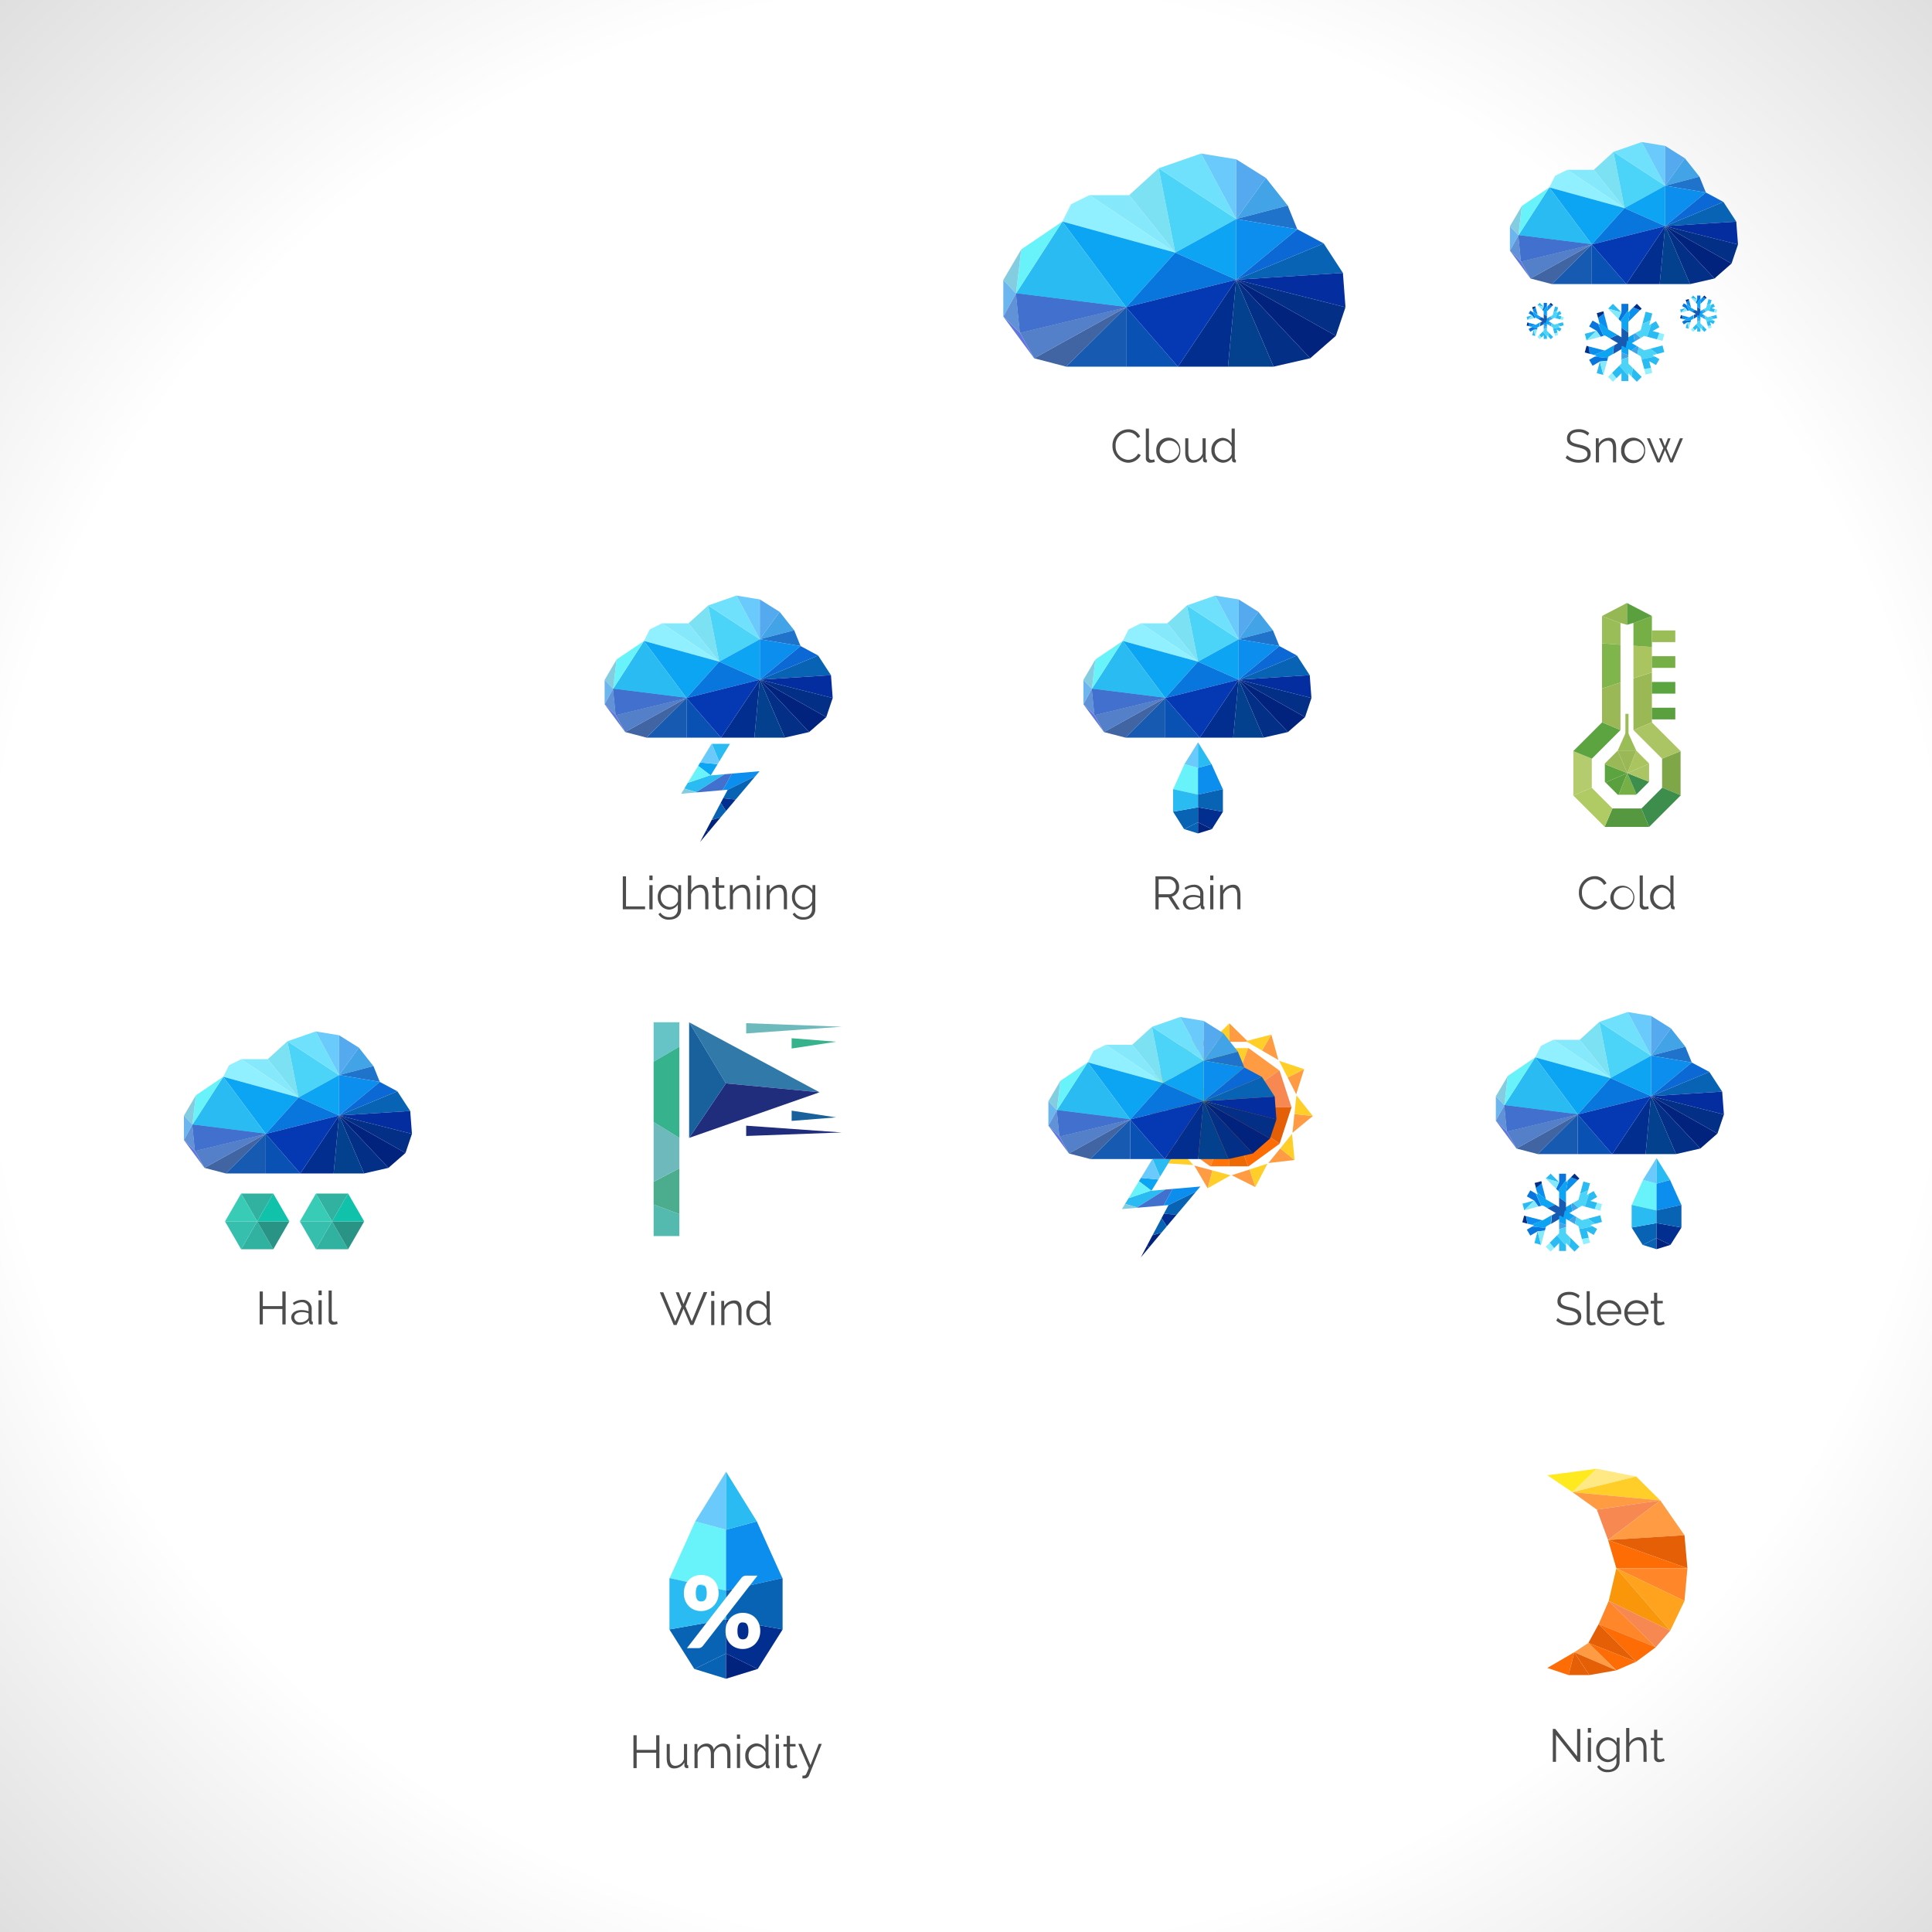<svg id="Layer_1" data-name="Layer 1" xmlns="http://www.w3.org/2000/svg" xmlns:xlink="http://www.w3.org/1999/xlink" viewBox="0 0 450 450"><rect x="0" y="0" width="450" height="450" fill="#333333" stroke="none"/><defs><style>.cls-1{fill:url(#radial-gradient);}.cls-2{fill:#ff750a;}.cls-3{fill:#fff51f;}.cls-4{fill:#fffe85;}.cls-5{fill:#ffe41f;}.cls-6{fill:#ff8629;}.cls-7{fill:#ffa31e;}.cls-8{fill:#ed6902;}.cls-9{fill:#ffce29;}.cls-10{fill:#ff9b43;}.cls-11{fill:#f78851;}.cls-12{fill:#fe6c05;}.cls-13{fill:#e55f06;}.cls-14{fill:#0b8eed;}.cls-15{fill:#0863b4;}.cls-16{fill:#02237d;}.cls-17{fill:#022e90;}.cls-18{fill:#29bbf1;}.cls-19{fill:#0ba5f4;}.cls-20{fill:#68f3fb;}.cls-21{fill:#84cde0;}.cls-22{fill:#69cafb;}.cls-23{fill:#4170ce;}.cls-24{fill:#91f0ff;}.cls-25{fill:#6bb6ef;}.cls-26{fill:#2145a2;}.cls-27{fill:#5380c9;}.cls-28{fill:#4165a3;}.cls-29{fill:#175ab2;}.cls-30{fill:#0951b2;}.cls-31{fill:#6191d6;}.cls-32{fill:#6076df;}.cls-33{fill:#85e8fb;}.cls-34{fill:#7ce1f2;}.cls-35{fill:#4bd4f7;}.cls-36{fill:#70e1fd;}.cls-37{fill:#54a9ef;}.cls-38{fill:#42a3e6;}.cls-39{fill:#1f73ca;}.cls-40{fill:#0da4f4;}.cls-41{fill:#0b68d4;}.cls-42{fill:#042d9f;}.cls-43{fill:#032f87;}.cls-44{fill:#03408d;}.cls-45{fill:#0876dd;}.cls-46{fill:#0539b3;}.cls-47{fill:#9ab854;}.cls-48{fill:#aac45f;}.cls-49{fill:#76af46;}.cls-50{fill:#5aa03e;}.cls-51{fill:#7fa747;}.cls-52{fill:#3d8e4c;}.cls-53{fill:#abc564;}.cls-54{fill:#569840;}.cls-55{fill:#b4cc6e;}.cls-56{fill:#95b854;}.cls-57{fill:#b0cb64;}.cls-58{fill:#5ca440;}.cls-59{fill:#9abd57;}.cls-60{fill:#80b54b;}.cls-61{fill:#9ab856;}.cls-62{fill:#4d4d4d;}.cls-63{fill:#ffe91f;}.cls-64{fill:#ffe985;}.cls-65{fill:#fa960a;}.cls-66{fill:#fff;}.cls-67{fill:#54baaf;}.cls-68{fill:#4cad8e;}.cls-69{fill:#66c4c6;}.cls-70{fill:#6eb9bc;}.cls-71{fill:#36b28d;}.cls-72{fill:#3179a9;}.cls-73{fill:#202d7c;}.cls-74{fill:#19619c;}.cls-75{fill:#31b2a0;}.cls-76{fill:#299485;}.cls-77{fill:#0fc2a9;}.cls-78{fill:#38ccb7;}.cls-79{fill:#35bfac;}</style><radialGradient id="radial-gradient" cx="225" cy="225" r="321" gradientUnits="userSpaceOnUse"><stop offset="0.71" stop-color="#fff"/><stop offset="1" stop-color="#dedede"/></radialGradient></defs><rect class="cls-1" width="450" height="450"/><polygon class="cls-2" points="286.35 259.84 281.98 271.66 286.35 271.66 286.35 259.84"/><polygon class="cls-3" points="286.35 244.13 281.97 244.13 286.35 255.95 286.35 244.13"/><polygon class="cls-4" points="286.35 255.95 281.97 244.13 281.88 244.13 274.73 249.33 286.35 257.4 286.35 255.95"/><polygon class="cls-5" points="286.35 257.4 274.73 249.33 274.64 249.39 271.88 257.9 286.35 257.9 286.35 257.4"/><polygon class="cls-6" points="286.35 258.39 274.63 266.38 274.64 266.4 281.88 271.66 281.98 271.66 286.35 259.84 286.35 258.39"/><polygon class="cls-7" points="286.35 257.9 271.88 257.9 274.63 266.38 286.35 258.39 286.35 257.9"/><polygon class="cls-8" points="286.35 259.84 290.72 271.66 286.35 271.66 286.35 259.84"/><polygon class="cls-9" points="286.35 244.13 290.72 244.13 286.35 255.95 286.35 244.13"/><polygon class="cls-10" points="286.35 255.95 290.72 244.13 290.82 244.13 297.97 249.33 286.35 257.4 286.35 255.95"/><polygon class="cls-11" points="286.35 257.4 297.97 249.33 298.05 249.39 300.82 257.9 286.35 257.9 286.35 257.4"/><polygon class="cls-12" points="286.35 258.39 298.06 266.38 298.05 266.4 290.82 271.66 290.72 271.66 286.35 259.84 286.35 258.39"/><polygon class="cls-13" points="286.35 257.9 300.82 257.9 298.06 266.38 286.35 258.39 286.35 257.9"/><polygon class="cls-10" points="286.35 238.35 286.35 238.35 286.35 242.66 290.73 242.66 286.35 238.35"/><polygon class="cls-9" points="281.96 242.66 286.35 242.66 286.35 238.35 281.96 242.66"/><polygon class="cls-10" points="275.7 241.51 275.7 241.51 278.05 245.12 281.72 242.73 275.7 241.51"/><polygon class="cls-9" points="274.37 247.5 278.05 245.12 275.7 241.51 274.37 247.5"/><polygon class="cls-10" points="268.49 249.95 268.49 249.95 272.43 251.7 274.21 247.7 268.49 249.95"/><polygon class="cls-9" points="270.64 255.7 272.43 251.7 268.49 249.95 270.64 255.7"/><polygon class="cls-10" points="267.04 260.95 267.05 260.95 271.3 260.28 270.61 255.95 267.04 260.95"/><polygon class="cls-9" points="271.98 264.61 271.3 260.28 267.05 260.95 271.98 264.61"/><polygon class="cls-10" points="271.82 270.97 271.82 270.97 275.02 268.09 272.09 264.84 271.82 270.97"/><polygon class="cls-9" points="277.95 271.35 275.02 268.09 271.82 270.97 277.95 271.35"/><polygon class="cls-10" points="281.29 276.77 281.29 276.77 282.4 272.62 278.17 271.48 281.29 276.77"/><polygon class="cls-9" points="286.64 273.75 282.4 272.62 281.29 276.77 286.64 273.75"/><polygon class="cls-10" points="292.39 276.48 292.39 276.48 291.06 272.39 286.89 273.74 292.39 276.48"/><polygon class="cls-9" points="295.22 271.04 291.06 272.39 292.39 276.48 295.22 271.04"/><polygon class="cls-10" points="301.53 270.19 301.53 270.19 298.19 267.49 295.43 270.89 301.53 270.19"/><polygon class="cls-9" points="300.94 264.08 298.19 267.49 301.53 270.19 300.94 264.08"/><polygon class="cls-10" points="305.78 259.94 305.78 259.94 301.5 259.49 301.04 263.85 305.78 259.94"/><polygon class="cls-9" points="301.96 255.13 301.5 259.49 305.78 259.94 301.96 255.13"/><polygon class="cls-10" points="303.76 249.03 303.76 249.03 299.92 250.98 301.91 254.88 303.76 249.03"/><polygon class="cls-9" points="297.93 247.08 299.92 250.98 303.76 249.03 297.93 247.08"/><polygon class="cls-10" points="296.12 240.97 296.12 240.97 293.96 244.7 297.76 246.89 296.12 240.97"/><polygon class="cls-9" points="290.17 242.51 293.96 244.7 296.12 240.97 290.17 242.51"/><polygon class="cls-14" points="279.59 276.36 275.19 276.75 273.13 276.92 271.02 280.78 272.16 280.68 272.16 280.69 278.61 277.52 279.59 276.36"/><polygon class="cls-15" points="276.87 279.6 278.61 277.52 272.16 280.69 271.11 282.67 274.03 282.96 276.87 279.6"/><polygon class="cls-16" points="267.18 290.1 267.67 290.54 270.54 287.1 268.44 287.71 267.18 290.1"/><polygon class="cls-16" points="265.73 292.85 267.67 290.54 267.18 290.1 265.73 292.85"/><polygon class="cls-17" points="271.11 282.67 270.54 283.74 271.77 285.63 274.03 282.96 271.11 282.67"/><polygon class="cls-15" points="269.77 285.19 268.44 287.71 270.54 287.1 271.29 286.21 271.77 285.63 270.54 283.74 269.77 285.19"/><polygon class="cls-18" points="271.44 277.07 268.21 277.35 268.13 277.29 262.87 279.08 262.06 280.4 264.82 281.23 271.44 277.07"/><polygon class="cls-18" points="264.67 281.33 264.92 281.31 265.04 281.3 264.82 281.23 264.67 281.33"/><polygon class="cls-19" points="268.28 277.23 269.81 274.73 265.76 274.34 265.27 275.13 268.13 277.29 268.28 277.23"/><polygon class="cls-20" points="265.27 275.13 263.2 278.53 262.87 279.08 268.13 277.29 265.27 275.13"/><polygon class="cls-21" points="262.06 280.4 261.32 281.62 264.67 281.33 264.82 281.23 262.06 280.4"/><polygon class="cls-18" points="272.69 270 268.48 270 270.18 274.12 272.69 270"/><polygon class="cls-22" points="270.18 274.12 268.48 270 268.4 270 265.76 274.34 269.81 274.73 270.18 274.12"/><polygon class="cls-23" points="271.44 277.07 264.82 281.23 265.04 281.3 271.02 280.78 273.13 276.92 271.44 277.07"/><polygon class="cls-18" points="268.21 277.35 268.28 277.23 268.13 277.29 268.21 277.35"/><polygon class="cls-24" points="253.36 247.44 254.71 244.75 257.55 243.35 270.88 252.26 253.36 247.44"/><polygon class="cls-19" points="253.36 247.44 263.25 260.74 270.88 252.26 253.36 247.44"/><polygon class="cls-18" points="253.36 247.44 263.25 260.74 246.17 258.6 253.36 247.44"/><polygon class="cls-20" points="253.36 247.44 246.98 251.75 246.17 258.6 253.36 247.44"/><polygon class="cls-21" points="244.19 256.5 246.98 251.75 246.17 258.6 244.19 256.5"/><polygon class="cls-25" points="244.19 256.5 244.19 262.19 246.17 258.6 244.19 256.5"/><polygon class="cls-26" points="246.78 264.7 263.25 260.74 246.17 258.6 246.78 264.7"/><polygon class="cls-23" points="246.78 264.7 263.25 260.74 246.17 258.6 246.78 264.7"/><polygon class="cls-27" points="246.78 264.7 263.25 260.74 248.97 268.67 246.78 264.7"/><polygon class="cls-28" points="253.96 269.96 263.25 260.74 248.97 268.67 253.96 269.96"/><polygon class="cls-29" points="253.96 269.96 263.25 260.74 263.25 269.96 253.96 269.96"/><polygon class="cls-30" points="271.3 269.96 263.25 260.74 263.25 269.96 271.3 269.96"/><polygon class="cls-31" points="246.78 264.7 244.19 262.19 246.17 258.6 246.78 264.7"/><polygon class="cls-32" points="246.78 264.7 244.19 262.19 248.97 268.67 246.78 264.7"/><polygon class="cls-33" points="263.72 243.35 257.55 243.35 270.88 252.26 263.72 243.35"/><polygon class="cls-34" points="263.72 243.35 268.31 239.17 270.88 252.26 263.72 243.35"/><polygon class="cls-35" points="280.34 247.04 268.31 239.17 270.88 252.26 280.34 247.04"/><polygon class="cls-36" points="280.34 247.04 268.31 239.17 274.88 236.88 280.34 247.04"/><polygon class="cls-22" points="280.34 247.04 280.34 237.78 274.88 236.88 280.34 247.04"/><polygon class="cls-37" points="280.34 247.04 280.34 237.78 284.95 240.66 280.34 247.04"/><polygon class="cls-38" points="280.34 247.04 288.33 244.95 284.95 240.66 280.34 247.04"/><polygon class="cls-39" points="280.34 247.04 288.33 244.95 289.83 248.64 280.34 247.04"/><polygon class="cls-40" points="280.34 247.04 280.34 256.47 270.88 252.26 280.34 247.04"/><polygon class="cls-14" points="280.34 247.04 280.34 256.47 289.83 248.64 280.34 247.04"/><polygon class="cls-41" points="293.92 250.83 280.34 256.47 289.83 248.64 293.92 250.83"/><polygon class="cls-15" points="293.92 250.83 280.34 256.47 296.9 255.41 293.92 250.83"/><polygon class="cls-42" points="297.3 260.74 280.34 256.47 296.9 255.41 297.3 260.74"/><polygon class="cls-43" points="297.3 260.74 280.34 256.47 295.81 265.18 297.3 260.74"/><polygon class="cls-16" points="291.82 268.67 280.34 256.47 295.81 265.18 291.82 268.67"/><polygon class="cls-43" points="291.82 268.67 280.34 256.47 286.14 269.96 291.82 268.67"/><polygon class="cls-44" points="279.07 269.96 280.34 256.47 286.14 269.96 279.07 269.96"/><polygon class="cls-17" points="279.07 269.96 280.34 256.47 271.3 269.96 279.07 269.96"/><polygon class="cls-45" points="263.25 260.74 280.34 256.47 270.88 252.26 263.25 260.74"/><polygon class="cls-46" points="263.25 260.74 280.34 256.47 271.3 269.96 263.25 260.74"/><polygon class="cls-47" points="380.46 170.05 380.46 170.05 384.76 168.24 384.76 156.62 380.46 158.01 380.46 170.05"/><path class="cls-48" d="M380.46,158l4.3-1.39v-5.91l-4.3-.32Z"/><path class="cls-49" d="M380.46,150.39l4.3.32v-7.2l-4.3,1.61Z"/><polygon class="cls-50" points="380.46 145.09 380.46 145.12 384.76 143.51 384.76 143.47 378.95 140.45 378.95 145.53 380.46 145.09"/><polygon class="cls-51" points="387.13 176.72 387.13 183.43 391.44 185.22 391.44 174.95 387.13 176.71 387.13 176.72"/><polygon class="cls-52" points="387.13 183.5 382.34 188.3 382.28 188.3 384.1 192.6 384.12 192.6 391.44 185.29 391.44 185.22 387.13 183.43 387.13 183.5"/><polygon class="cls-53" points="384.76 168.27 384.76 168.24 380.46 170.05 387.13 176.71 391.44 174.95 391.44 174.94 384.76 168.27"/><polygon class="cls-54" points="375.57 188.3 373.76 192.58 373.78 192.6 384.1 192.6 382.28 188.3 375.57 188.3"/><polygon class="cls-55" points="370.76 176.72 370.78 176.71 366.46 174.95 366.46 185.27 370.76 183.49 370.76 176.72"/><polygon class="cls-56" points="377.44 145.09 378.95 145.53 378.95 140.45 373.14 143.47 373.14 143.51 377.44 145.12 377.44 145.09"/><polygon class="cls-57" points="375.56 188.3 370.76 183.5 370.76 183.49 366.46 185.27 366.46 185.29 373.76 192.58 375.57 188.3 375.56 188.3"/><polygon class="cls-58" points="377.44 170.05 377.44 170.04 373.14 168.23 373.14 168.27 366.46 174.94 366.46 174.95 370.78 176.71 377.44 170.05"/><path class="cls-59" d="M377.44,145.12l-4.3-1.61v6.35l4.3.31Z"/><path class="cls-60" d="M377.44,150.17l-4.3-.31v10.5l4.3-1.38Z"/><polygon class="cls-61" points="377.44 158.98 373.14 160.36 373.14 168.23 377.44 170.04 377.44 158.98"/><polygon class="cls-58" points="379.03 180.07 373.8 177.98 373.8 182.09 373.95 182.25 379.03 180.07 379.03 180.07"/><polygon class="cls-15" points="379.04 180.07 379.03 180.07 379.03 180.07 379.04 180.07"/><rect class="cls-15" x="379.03" y="180.07"/><polygon class="cls-61" points="376.79 174.84 373.8 177.83 373.8 177.98 379.03 180.07 376.79 174.84"/><polygon class="cls-50" points="379.03 180.07 373.95 182.25 376.81 185.11 377.02 185.11 379.03 180.07 379.03 180.07"/><polygon class="cls-49" points="377.02 185.11 381.08 185.11 381.17 185.03 379.03 180.07 377.02 185.11"/><polygon class="cls-48" points="384.1 177.89 384.1 177.83 381.12 174.84 379.04 180.07 384.1 177.89"/><polygon class="cls-61" points="376.79 174.84 379.03 180.07 379.03 180.07 379.04 180.07 381.12 174.84 381.08 174.81 376.81 174.81 376.79 174.84"/><polygon class="cls-52" points="379.03 180.07 381.17 185.03 384.1 182.09 384.1 182.09 379.03 180.07 379.03 180.07"/><polygon class="cls-53" points="379.03 180.07 384.1 182.09 384.1 177.89 379.04 180.07 379.03 180.07"/><rect class="cls-59" x="384.76" y="146.84" width="5.45" height="2.72"/><rect class="cls-49" x="384.76" y="152.84" width="5.45" height="2.72"/><rect class="cls-58" x="384.76" y="158.84" width="5.45" height="2.72"/><rect class="cls-50" x="384.76" y="164.84" width="5.45" height="2.72"/><polygon class="cls-59" points="376.81 174.81 378.93 170.05 381.12 174.84 376.81 174.81"/><rect class="cls-59" x="378.59" y="166.26" width="0.72" height="4.82"/><path class="cls-62" d="M371.36,204.08a3,3,0,0,1,2.83,1.67l-.61.37a2.41,2.41,0,0,0-2.26-1.36,3,3,0,0,0-2.85,3.19,3.1,3.1,0,0,0,2.88,3.23,2.6,2.6,0,0,0,2.36-1.43l.63.33a3.37,3.37,0,0,1-3,1.78,3.85,3.85,0,0,1-3.58-4A3.7,3.7,0,0,1,371.36,204.08Z"/><path class="cls-62" d="M375.08,209a2.8,2.8,0,1,1,2.8,2.9A2.82,2.82,0,0,1,375.08,209Zm2.79,2.25a2.28,2.28,0,1,0-2-2.24A2.14,2.14,0,0,0,377.87,211.25Z"/><path class="cls-62" d="M381.91,203.91h.73v6.61a.61.61,0,0,0,.66.67,1.88,1.88,0,0,0,.59-.12l.13.59a3.24,3.24,0,0,1-1,.2,1,1,0,0,1-1.09-1.09Z"/><path class="cls-62" d="M384.35,209a2.74,2.74,0,0,1,2.57-2.93,2.54,2.54,0,0,1,2.14,1.27v-3.43h.73v6.93c0,.21.08.3.26.3v.65a1.81,1.81,0,0,1-.29,0,.57.57,0,0,1-.61-.53v-.6a2.53,2.53,0,0,1-2.1,1.2A2.81,2.81,0,0,1,384.35,209Zm4.71.86v-1.74a2.27,2.27,0,0,0-1.94-1.4,2.28,2.28,0,0,0,.08,4.53A2,2,0,0,0,389.06,209.86Z"/><polygon class="cls-24" points="150 149.29 151.35 146.6 154.19 145.19 167.52 154.11 150 149.29"/><polygon class="cls-19" points="150 149.29 159.9 162.58 167.52 154.11 150 149.29"/><polygon class="cls-18" points="150 149.29 159.9 162.58 142.81 160.45 150 149.29"/><polygon class="cls-20" points="150 149.29 143.62 153.6 142.81 160.45 150 149.29"/><polygon class="cls-21" points="140.83 158.35 143.62 153.6 142.81 160.45 140.83 158.35"/><polygon class="cls-25" points="140.83 158.35 140.83 164.04 142.81 160.45 140.83 158.35"/><polygon class="cls-26" points="143.42 166.55 159.9 162.58 142.81 160.45 143.42 166.55"/><polygon class="cls-23" points="143.42 166.55 159.9 162.58 142.81 160.45 143.42 166.55"/><polygon class="cls-27" points="143.42 166.55 159.9 162.58 145.62 170.51 143.42 166.55"/><polygon class="cls-28" points="150.6 171.81 159.9 162.58 145.62 170.51 150.6 171.81"/><polygon class="cls-29" points="150.6 171.81 159.9 162.58 159.9 171.81 150.6 171.81"/><polygon class="cls-30" points="167.94 171.81 159.9 162.58 159.9 171.81 167.94 171.81"/><polygon class="cls-31" points="143.42 166.55 140.83 164.04 142.81 160.45 143.42 166.55"/><polygon class="cls-32" points="143.42 166.55 140.83 164.04 145.62 170.51 143.42 166.55"/><polygon class="cls-33" points="160.36 145.19 154.19 145.19 167.52 154.11 160.36 145.19"/><polygon class="cls-34" points="160.36 145.19 164.95 141.02 167.52 154.11 160.36 145.19"/><polygon class="cls-35" points="176.98 148.89 164.95 141.02 167.52 154.11 176.98 148.89"/><polygon class="cls-36" points="176.98 148.89 164.95 141.02 171.53 138.72 176.98 148.89"/><polygon class="cls-22" points="176.98 148.89 176.98 139.62 171.53 138.72 176.98 148.89"/><polygon class="cls-37" points="176.98 148.89 176.98 139.62 181.59 142.51 176.98 148.89"/><polygon class="cls-38" points="176.98 148.89 184.98 146.8 181.59 142.51 176.98 148.89"/><polygon class="cls-39" points="176.98 148.89 184.98 146.8 186.47 150.48 176.98 148.89"/><polygon class="cls-40" points="176.98 148.89 176.98 158.31 167.52 154.11 176.98 148.89"/><polygon class="cls-14" points="176.98 148.89 176.98 158.31 186.47 150.48 176.98 148.89"/><polygon class="cls-41" points="190.56 152.68 176.98 158.31 186.47 150.48 190.56 152.68"/><polygon class="cls-15" points="190.56 152.68 176.98 158.31 193.55 157.26 190.56 152.68"/><polygon class="cls-42" points="193.95 162.58 176.98 158.31 193.55 157.26 193.95 162.58"/><polygon class="cls-43" points="193.95 162.58 176.98 158.31 192.45 167.03 193.95 162.58"/><polygon class="cls-16" points="188.47 170.51 176.98 158.31 192.45 167.03 188.47 170.51"/><polygon class="cls-43" points="188.47 170.51 176.98 158.31 182.79 171.81 188.47 170.51"/><polygon class="cls-44" points="175.71 171.81 176.98 158.31 182.79 171.81 175.71 171.81"/><polygon class="cls-17" points="175.71 171.81 176.98 158.31 167.94 171.81 175.71 171.81"/><polygon class="cls-45" points="159.9 162.58 176.98 158.31 167.52 154.11 159.9 162.58"/><polygon class="cls-46" points="159.9 162.58 176.98 158.31 167.94 171.81 159.9 162.58"/><polygon class="cls-14" points="176.92 179.63 172.52 180.01 170.47 180.19 168.35 184.04 169.5 183.95 169.49 183.96 175.94 180.79 176.92 179.63"/><polygon class="cls-15" points="174.2 182.86 175.94 180.79 169.49 183.96 168.44 185.93 171.36 186.22 174.2 182.86"/><polygon class="cls-16" points="164.51 193.36 165 193.8 167.87 190.36 165.77 190.98 164.51 193.36"/><polygon class="cls-16" points="163.06 196.11 165 193.8 164.51 193.36 163.06 196.11"/><polygon class="cls-17" points="168.44 185.93 167.87 187 169.1 188.9 171.36 186.22 168.44 185.93"/><polygon class="cls-15" points="167.1 188.45 165.77 190.98 167.87 190.36 168.62 189.47 169.1 188.9 167.87 187 167.1 188.45"/><polygon class="cls-18" points="168.77 180.33 165.54 180.61 165.46 180.55 160.2 182.34 159.39 183.67 162.16 184.5 168.77 180.33"/><polygon class="cls-18" points="162 184.59 162.25 184.57 162.37 184.56 162.16 184.5 162 184.59"/><polygon class="cls-19" points="165.61 180.5 167.14 177.99 163.09 177.6 162.61 178.39 165.46 180.55 165.61 180.5"/><polygon class="cls-20" points="162.61 178.39 160.53 181.79 160.2 182.34 165.46 180.55 162.61 178.39"/><polygon class="cls-21" points="159.39 183.67 158.65 184.88 162 184.59 162.16 184.5 159.39 183.67"/><polygon class="cls-18" points="170.02 173.26 165.81 173.26 167.51 177.38 170.02 173.26"/><polygon class="cls-22" points="167.51 177.38 165.81 173.26 165.73 173.26 163.09 177.6 167.14 177.99 167.51 177.38"/><polygon class="cls-23" points="168.77 180.33 162.16 184.5 162.37 184.56 168.35 184.04 170.47 180.19 168.77 180.33"/><polygon class="cls-18" points="165.54 180.61 165.61 180.5 165.46 180.55 165.54 180.61"/><path class="cls-62" d="M145.06,211.79v-7.67h.75v7h4.44v.67Z"/><path class="cls-62" d="M151.25,205v-1.08H152V205Zm0,6.8v-5.63H152v5.63Z"/><path class="cls-62" d="M153.21,209a2.74,2.74,0,0,1,2.61-2.93,2.61,2.61,0,0,1,2.16,1.27v-1.18h.66v5.65c0,1.57-1.25,2.39-2.77,2.39a2.68,2.68,0,0,1-2.51-1.27l.45-.36a2.35,2.35,0,0,0,2.06,1.05,1.81,1.81,0,0,0,2-1.81V210.7a2.49,2.49,0,0,1-2.06,1.17A2.77,2.77,0,0,1,153.21,209Zm4.69.86v-1.74a2.21,2.21,0,0,0-2-1.4,2.15,2.15,0,0,0-2,2.29,2.18,2.18,0,0,0,2.1,2.24A2,2,0,0,0,157.9,209.86Z"/><path class="cls-62" d="M165,211.79h-.74v-3.14c0-1.28-.45-1.91-1.3-1.91a2.2,2.2,0,0,0-2,1.61v3.44h-.74v-7.88H161v3.53a2.55,2.55,0,0,1,2.21-1.37c1.3,0,1.79,1,1.79,2.43Z"/><path class="cls-62" d="M169.15,211.52a3,3,0,0,1-1.28.34,1.07,1.07,0,0,1-1.19-1.08v-4h-.77v-.59h.77v-1.9h.74v1.9h1.29v.59h-1.29v3.82a.63.63,0,0,0,.68.61,1.76,1.76,0,0,0,.85-.25Z"/><path class="cls-62" d="M174.74,211.79H174v-3.14c0-1.33-.38-1.91-1.2-1.91a2.29,2.29,0,0,0-2.07,1.61v3.44H170v-5.63h.67v1.28a2.75,2.75,0,0,1,2.39-1.37c1.26,0,1.67,1,1.67,2.43Z"/><path class="cls-62" d="M176.26,205v-1.08H177V205Zm0,6.8v-5.63H177v5.63Z"/><path class="cls-62" d="M183.31,211.79h-.74v-3.14c0-1.33-.38-1.91-1.2-1.91a2.28,2.28,0,0,0-2.06,1.61v3.44h-.74v-5.63h.67v1.28a2.78,2.78,0,0,1,2.39-1.37c1.27,0,1.68,1,1.68,2.43Z"/><path class="cls-62" d="M184.47,209a2.75,2.75,0,0,1,2.62-2.93,2.61,2.61,0,0,1,2.16,1.27v-1.18h.65v5.65c0,1.57-1.25,2.39-2.76,2.39a2.7,2.7,0,0,1-2.52-1.27l.46-.36a2.35,2.35,0,0,0,2.06,1.05,1.81,1.81,0,0,0,2-1.81V210.7a2.49,2.49,0,0,1-2.06,1.17A2.77,2.77,0,0,1,184.47,209Zm4.7.86v-1.74a2.22,2.22,0,0,0-2-1.4,2.14,2.14,0,0,0-2,2.29,2.17,2.17,0,0,0,2.09,2.24A2,2,0,0,0,189.17,209.86Z"/><polygon class="cls-24" points="261.52 149.29 262.87 146.6 265.71 145.19 279.04 154.11 261.52 149.29"/><polygon class="cls-19" points="261.52 149.29 271.41 162.58 279.04 154.11 261.52 149.29"/><polygon class="cls-18" points="261.52 149.29 271.41 162.58 254.32 160.45 261.52 149.29"/><polygon class="cls-20" points="261.52 149.29 255.14 153.6 254.32 160.45 261.52 149.29"/><polygon class="cls-21" points="252.35 158.35 255.14 153.6 254.32 160.45 252.35 158.35"/><polygon class="cls-25" points="252.35 158.35 252.35 164.04 254.32 160.45 252.35 158.35"/><polygon class="cls-26" points="254.94 166.55 271.41 162.58 254.32 160.45 254.94 166.55"/><polygon class="cls-23" points="254.94 166.55 271.41 162.58 254.32 160.45 254.94 166.55"/><polygon class="cls-27" points="254.94 166.55 271.41 162.58 257.13 170.51 254.94 166.55"/><polygon class="cls-28" points="262.12 171.81 271.41 162.58 257.13 170.51 262.12 171.81"/><polygon class="cls-29" points="262.12 171.81 271.41 162.58 271.41 171.81 262.12 171.81"/><polygon class="cls-30" points="279.45 171.81 271.41 162.58 271.41 171.81 279.45 171.81"/><polygon class="cls-31" points="254.94 166.55 252.35 164.04 254.32 160.45 254.94 166.55"/><polygon class="cls-32" points="254.94 166.55 252.35 164.04 257.13 170.51 254.94 166.55"/><polygon class="cls-33" points="271.88 145.19 265.71 145.19 279.04 154.11 271.88 145.19"/><polygon class="cls-34" points="271.88 145.19 276.46 141.02 279.04 154.11 271.88 145.19"/><polygon class="cls-35" points="288.5 148.89 276.46 141.02 279.04 154.11 288.5 148.89"/><polygon class="cls-36" points="288.5 148.89 276.46 141.02 283.04 138.72 288.5 148.89"/><polygon class="cls-22" points="288.5 148.89 288.5 139.62 283.04 138.72 288.5 148.89"/><polygon class="cls-37" points="288.5 148.89 288.5 139.62 293.11 142.51 288.5 148.89"/><polygon class="cls-38" points="288.5 148.89 296.49 146.8 293.11 142.51 288.5 148.89"/><polygon class="cls-39" points="288.5 148.89 296.49 146.8 297.99 150.48 288.5 148.89"/><polygon class="cls-40" points="288.5 148.89 288.5 158.31 279.04 154.11 288.5 148.89"/><polygon class="cls-14" points="288.5 148.89 288.5 158.31 297.99 150.48 288.5 148.89"/><polygon class="cls-41" points="302.08 152.68 288.5 158.31 297.99 150.48 302.08 152.68"/><polygon class="cls-15" points="302.08 152.68 288.5 158.31 305.06 157.26 302.08 152.68"/><polygon class="cls-42" points="305.46 162.58 288.5 158.31 305.06 157.26 305.46 162.58"/><polygon class="cls-43" points="305.46 162.58 288.5 158.31 303.97 167.03 305.46 162.58"/><polygon class="cls-16" points="299.98 170.51 288.5 158.31 303.97 167.03 299.98 170.51"/><polygon class="cls-43" points="299.98 170.51 288.5 158.31 294.3 171.81 299.98 170.51"/><polygon class="cls-44" points="287.23 171.81 288.5 158.31 294.3 171.81 287.23 171.81"/><polygon class="cls-17" points="287.23 171.81 288.5 158.31 279.45 171.81 287.23 171.81"/><polygon class="cls-45" points="271.41 162.58 288.5 158.31 279.04 154.11 271.41 162.58"/><polygon class="cls-46" points="271.41 162.58 288.5 158.31 279.45 171.81 271.41 162.58"/><polygon class="cls-20" points="279.04 178.84 275.88 177.99 275.79 178.21 273.27 183.8 279.04 185.08 279.04 178.84"/><polygon class="cls-15" points="279.04 194.12 279.04 191.53 275.81 193.12 279.04 194.12"/><polygon class="cls-22" points="279.04 172.9 275.88 177.99 279.04 178.84 279.04 172.9"/><polygon class="cls-15" points="273.24 189.06 273.24 189.08 275.79 193.11 275.81 193.12 279.04 191.53 279.04 188.03 273.24 189.06"/><polygon class="cls-18" points="279.04 185.08 273.27 183.8 273.24 183.85 273.24 189.06 279.04 188.03 279.04 185.08"/><polygon class="cls-14" points="279.04 178.84 282.2 177.99 282.29 178.21 284.82 183.8 279.04 185.08 279.04 178.84"/><polygon class="cls-16" points="279.04 194.12 279.04 191.53 282.28 193.12 279.04 194.12"/><polygon class="cls-18" points="279.04 172.9 282.2 177.99 279.04 178.84 279.04 172.9"/><polygon class="cls-17" points="284.84 189.06 284.84 189.08 282.29 193.11 282.28 193.12 279.04 191.53 279.04 188.03 284.84 189.06"/><polygon class="cls-15" points="279.04 185.08 284.82 183.8 284.84 183.85 284.84 189.06 279.04 188.03 279.04 185.08"/><path class="cls-62" d="M269.13,211.79v-7.67h3.23a2.39,2.39,0,0,1,2.28,2.41,2.26,2.26,0,0,1-1.72,2.3l1.89,3H274L272.14,209h-2.27v2.83Zm.74-3.5h2.52a1.62,1.62,0,0,0,1.49-1.76,1.68,1.68,0,0,0-1.55-1.74h-2.46Z"/><path class="cls-62" d="M275.52,210.18c0-1,1-1.73,2.38-1.73a4.61,4.61,0,0,1,1.65.3v-.51a1.49,1.49,0,0,0-1.58-1.62,3.19,3.19,0,0,0-1.81.67l-.26-.49a3.78,3.78,0,0,1,2.15-.73,2.08,2.08,0,0,1,2.24,2.23v2.54c0,.21.07.3.25.3v.65l-.29,0a.55.55,0,0,1-.59-.51l0-.45a2.8,2.8,0,0,1-2.18,1.05A1.8,1.8,0,0,1,275.52,210.18Zm3.85.37a.85.85,0,0,0,.18-.42v-.92a4.61,4.61,0,0,0-1.54-.29c-1.05,0-1.78.45-1.78,1.2a1.28,1.28,0,0,0,1.41,1.22A2.25,2.25,0,0,0,279.37,210.55Z"/><path class="cls-62" d="M281.88,205v-1.08h.74V205Zm0,6.8v-5.63h.74v5.63Z"/><path class="cls-62" d="M288.92,211.79h-.73v-3.14c0-1.33-.38-1.91-1.2-1.91a2.28,2.28,0,0,0-2.06,1.61v3.44h-.74v-5.63h.67v1.28a2.78,2.78,0,0,1,2.39-1.37c1.26,0,1.67,1,1.67,2.43Z"/><polygon class="cls-63" points="360.41 343.62 371.93 342.1 366.25 347.55 360.41 343.62"/><polygon class="cls-64" points="381.09 343.91 371.93 342.1 366.25 347.55 381.09 343.91"/><polygon class="cls-9" points="381.09 343.91 386.71 349.47 366.25 347.55 381.09 343.91"/><polygon class="cls-10" points="371.93 351.62 386.71 349.47 366.25 347.55 371.93 351.62"/><polygon class="cls-11" points="371.93 351.62 386.71 349.47 374.55 358.69 371.93 351.62"/><polygon class="cls-10" points="392.35 357.58 386.71 349.47 374.55 358.69 392.35 357.58"/><polygon class="cls-13" points="392.35 357.58 393.03 365.28 374.55 358.69 392.35 357.58"/><polygon class="cls-12" points="376.48 365.28 393.03 365.28 374.55 358.69 376.48 365.28"/><polygon class="cls-6" points="376.48 365.28 393.03 365.28 392.35 372.89 376.48 365.28"/><polygon class="cls-7" points="376.48 365.28 389.04 379.79 392.35 372.89 376.48 365.28"/><polygon class="cls-65" points="376.48 365.28 389.04 379.79 374.7 372.89 376.48 365.28"/><polygon class="cls-11" points="385.67 383.67 389.04 379.79 374.7 372.89 385.67 383.67"/><polygon class="cls-6" points="385.67 383.67 372.36 378.29 374.7 372.89 385.67 383.67"/><polygon class="cls-12" points="385.67 383.67 372.36 378.29 381.09 387.05 385.67 383.67"/><polygon class="cls-13" points="369.96 382.67 372.36 378.29 381.09 387.05 369.96 382.67"/><polygon class="cls-12" points="369.96 382.67 376.48 389.05 381.09 387.05 369.96 382.67"/><polygon class="cls-10" points="369.96 382.67 376.48 389.05 366.67 384.85 369.96 382.67"/><polygon class="cls-13" points="370.18 390.16 376.48 389.05 366.67 384.85 370.18 390.16"/><polygon class="cls-13" points="370.18 390.16 365.35 390.16 366.67 384.85 370.18 390.16"/><polygon class="cls-12" points="360.41 388.49 365.35 390.16 366.67 384.85 360.41 388.49"/><path class="cls-62" d="M362.42,404.1v6.27h-.74V402.7h.58l5.08,6.38v-6.37h.74v7.66h-.65Z"/><path class="cls-62" d="M369.84,403.56v-1.08h.74v1.08Zm0,6.81v-5.63h.74v5.63Z"/><path class="cls-62" d="M371.79,407.57a2.75,2.75,0,0,1,2.62-2.93,2.6,2.6,0,0,1,2.16,1.28v-1.18h.66v5.65c0,1.57-1.25,2.39-2.77,2.39A2.69,2.69,0,0,1,372,411.5l.45-.36a2.33,2.33,0,0,0,2.06,1.05,1.81,1.81,0,0,0,2-1.8v-1.11a2.48,2.48,0,0,1-2.06,1.16A2.77,2.77,0,0,1,371.79,407.57Zm4.7.86v-1.74a2.21,2.21,0,0,0-1.95-1.4,2.16,2.16,0,0,0-2,2.29,2.19,2.19,0,0,0,2.1,2.25A2,2,0,0,0,376.49,408.43Z"/><path class="cls-62" d="M383.54,410.37h-.74v-3.15c0-1.27-.45-1.91-1.3-1.91a2.2,2.2,0,0,0-2,1.61v3.45h-.74v-7.89h.74V406a2.55,2.55,0,0,1,2.21-1.37c1.3,0,1.79,1,1.79,2.43Z"/><path class="cls-62" d="M387.74,410.1a3.19,3.19,0,0,1-1.28.33,1.07,1.07,0,0,1-1.19-1.08v-4h-.77v-.58h.77v-1.9H386v1.9h1.29v.58H386v3.83a.62.62,0,0,0,.68.6,1.66,1.66,0,0,0,.85-.25Z"/><polygon class="cls-24" points="247.45 51.6 249.47 47.57 253.74 45.46 273.74 58.84 247.45 51.6"/><polygon class="cls-19" points="247.45 51.6 262.3 71.56 273.74 58.84 247.45 51.6"/><polygon class="cls-18" points="247.45 51.6 262.3 71.56 236.65 68.35 247.45 51.6"/><polygon class="cls-20" points="247.45 51.6 237.88 58.08 236.65 68.35 247.45 51.6"/><polygon class="cls-21" points="233.69 65.2 237.88 58.08 236.65 68.35 233.69 65.2"/><polygon class="cls-25" points="233.69 65.2 233.69 73.73 236.65 68.35 233.69 65.2"/><polygon class="cls-26" points="237.57 77.51 262.3 71.56 236.65 68.35 237.57 77.51"/><polygon class="cls-23" points="237.57 77.51 262.3 71.56 236.65 68.35 237.57 77.51"/><polygon class="cls-27" points="237.57 77.51 262.3 71.56 240.87 83.45 237.57 77.51"/><polygon class="cls-28" points="248.34 85.4 262.3 71.56 240.87 83.45 248.34 85.4"/><polygon class="cls-29" points="248.34 85.4 262.3 71.56 262.3 85.4 248.34 85.4"/><polygon class="cls-30" points="274.36 85.4 262.3 71.56 262.3 85.4 274.36 85.4"/><polygon class="cls-31" points="237.57 77.51 233.69 73.73 236.65 68.35 237.57 77.51"/><polygon class="cls-32" points="237.57 77.51 233.69 73.73 240.87 83.45 237.57 77.51"/><polygon class="cls-33" points="263 45.46 253.74 45.46 273.74 58.84 263 45.46"/><polygon class="cls-34" points="263 45.46 269.88 39.19 273.74 58.84 263 45.46"/><polygon class="cls-35" points="287.94 51.01 269.88 39.19 273.74 58.84 287.94 51.01"/><polygon class="cls-36" points="287.94 51.01 269.88 39.19 279.75 35.76 287.94 51.01"/><polygon class="cls-22" points="287.94 51.01 287.94 37.1 279.75 35.76 287.94 51.01"/><polygon class="cls-37" points="287.94 51.01 287.94 37.1 294.85 41.44 287.94 51.01"/><polygon class="cls-38" points="287.94 51.01 299.93 47.87 294.85 41.44 287.94 51.01"/><polygon class="cls-39" points="287.94 51.01 299.93 47.87 302.17 53.4 287.94 51.01"/><polygon class="cls-40" points="287.94 51.01 287.94 65.15 273.74 58.84 287.94 51.01"/><polygon class="cls-14" points="287.94 51.01 287.94 65.15 302.17 53.4 287.94 51.01"/><polygon class="cls-41" points="308.31 56.69 287.94 65.15 302.17 53.4 308.31 56.69"/><polygon class="cls-15" points="308.31 56.69 287.94 65.15 312.79 63.57 308.31 56.69"/><polygon class="cls-42" points="313.39 71.56 287.94 65.15 312.79 63.57 313.39 71.56"/><polygon class="cls-43" points="313.39 71.56 287.94 65.15 311.15 78.22 313.39 71.56"/><polygon class="cls-16" points="305.17 83.45 287.94 65.15 311.15 78.22 305.17 83.45"/><polygon class="cls-43" points="305.17 83.45 287.94 65.15 296.64 85.4 305.17 83.45"/><polygon class="cls-44" points="286.02 85.4 287.94 65.15 296.64 85.4 286.02 85.4"/><polygon class="cls-17" points="286.02 85.4 287.94 65.15 274.36 85.4 286.02 85.4"/><polygon class="cls-45" points="262.3 71.56 287.94 65.15 273.74 58.84 262.3 71.56"/><polygon class="cls-46" points="262.3 71.56 287.94 65.15 274.36 85.4 262.3 71.56"/><path class="cls-62" d="M262.73,100a3,3,0,0,1,2.83,1.68l-.6.36a2.43,2.43,0,0,0-2.27-1.36,3,3,0,0,0-2.84,3.19,3.09,3.09,0,0,0,2.87,3.23,2.63,2.63,0,0,0,2.37-1.43l.62.33a3.35,3.35,0,0,1-3,1.78,3.85,3.85,0,0,1-3.59-4A3.71,3.71,0,0,1,262.73,100Z"/><path class="cls-62" d="M266.88,99.82h.73v6.61a.61.61,0,0,0,.66.67,1.58,1.58,0,0,0,.58-.12l.13.6a3.17,3.17,0,0,1-1,.19,1,1,0,0,1-1.09-1.09Z"/><path class="cls-62" d="M269.32,104.91a2.8,2.8,0,1,1,5.59,0,2.8,2.8,0,1,1-5.59,0Zm2.79,2.26a2.28,2.28,0,1,0-2-2.25A2.15,2.15,0,0,0,272.11,107.17Z"/><path class="cls-62" d="M276.06,105.38v-3.3h.73v3.17c0,1.29.43,1.92,1.31,1.92a2.23,2.23,0,0,0,2-1.55v-3.54h.73v4.68q0,.3.27.3v.65l-.3,0a.56.56,0,0,1-.6-.53v-.78a2.71,2.71,0,0,1-2.38,1.38C276.67,107.81,276.06,107,276.06,105.38Z"/><path class="cls-62" d="M282.16,104.91a2.74,2.74,0,0,1,2.57-2.93,2.53,2.53,0,0,1,2.14,1.28V99.82h.73v6.94c0,.2.08.3.26.3v.65l-.29,0a.57.57,0,0,1-.61-.53v-.59a2.54,2.54,0,0,1-2.1,1.19A2.81,2.81,0,0,1,282.16,104.91Zm4.71.86V104a2.29,2.29,0,0,0-1.95-1.4,2.14,2.14,0,0,0-2,2.28,2.18,2.18,0,0,0,2.09,2.26A2,2,0,0,0,286.87,105.77Z"/><polygon class="cls-24" points="360.86 43.65 362.21 40.95 365.06 39.55 378.38 48.47 360.86 43.65"/><polygon class="cls-19" points="360.86 43.65 370.76 56.94 378.38 48.47 360.86 43.65"/><polygon class="cls-18" points="360.86 43.65 370.76 56.94 353.67 54.81 360.86 43.65"/><polygon class="cls-20" points="360.86 43.65 354.48 47.96 353.67 54.81 360.86 43.65"/><polygon class="cls-21" points="351.69 52.7 354.48 47.96 353.67 54.81 351.69 52.7"/><polygon class="cls-25" points="351.69 52.7 351.69 58.39 353.67 54.81 351.69 52.7"/><polygon class="cls-26" points="354.28 60.91 370.76 56.94 353.67 54.81 354.28 60.91"/><polygon class="cls-23" points="354.28 60.91 370.76 56.94 353.67 54.81 354.28 60.91"/><polygon class="cls-27" points="354.28 60.91 370.76 56.94 356.48 64.87 354.28 60.91"/><polygon class="cls-28" points="361.46 66.17 370.76 56.94 356.48 64.87 361.46 66.17"/><polygon class="cls-29" points="361.46 66.17 370.76 56.94 370.76 66.17 361.46 66.17"/><polygon class="cls-30" points="378.8 66.17 370.76 56.94 370.76 66.17 378.8 66.17"/><polygon class="cls-31" points="354.28 60.91 351.69 58.39 353.67 54.81 354.28 60.91"/><polygon class="cls-32" points="354.28 60.91 351.69 58.39 356.48 64.87 354.28 60.91"/><polygon class="cls-33" points="371.23 39.55 365.06 39.55 378.38 48.47 371.23 39.55"/><polygon class="cls-34" points="371.23 39.55 375.81 35.37 378.38 48.47 371.23 39.55"/><polygon class="cls-35" points="387.85 43.25 375.81 35.37 378.38 48.47 387.85 43.25"/><polygon class="cls-36" points="387.85 43.25 375.81 35.37 382.39 33.08 387.85 43.25"/><polygon class="cls-22" points="387.85 43.25 387.85 33.98 382.39 33.08 387.85 43.25"/><polygon class="cls-37" points="387.85 43.25 387.85 33.98 392.45 36.87 387.85 43.25"/><polygon class="cls-38" points="387.85 43.25 395.84 41.15 392.45 36.87 387.85 43.25"/><polygon class="cls-39" points="387.85 43.25 395.84 41.15 397.33 44.84 387.85 43.25"/><polygon class="cls-40" points="387.85 43.25 387.85 52.67 378.38 48.47 387.85 43.25"/><polygon class="cls-14" points="387.85 43.25 387.85 52.67 397.33 44.84 387.85 43.25"/><polygon class="cls-41" points="401.42 47.03 387.85 52.67 397.33 44.84 401.42 47.03"/><polygon class="cls-15" points="401.42 47.03 387.85 52.67 404.41 51.62 401.42 47.03"/><polygon class="cls-42" points="404.81 56.94 387.85 52.67 404.41 51.62 404.81 56.94"/><polygon class="cls-43" points="404.81 56.94 387.85 52.67 403.31 61.38 404.81 56.94"/><polygon class="cls-16" points="399.33 64.87 387.85 52.67 403.31 61.38 399.33 64.87"/><polygon class="cls-43" points="399.33 64.87 387.85 52.67 393.65 66.17 399.33 64.87"/><polygon class="cls-44" points="386.57 66.17 387.85 52.67 393.65 66.17 386.57 66.17"/><polygon class="cls-17" points="386.57 66.17 387.85 52.67 378.8 66.17 386.57 66.17"/><polygon class="cls-45" points="370.76 56.94 387.85 52.67 378.38 48.47 370.76 56.94"/><polygon class="cls-46" points="370.76 56.94 387.85 52.67 378.8 66.17 370.76 56.94"/><polygon class="cls-38" points="382.14 78.72 380.91 77.59 380.48 77.83 380.73 79.54 382.14 78.72"/><polygon class="cls-18" points="384.85 73.02 383.31 72.6 382.54 75.47 384.41 74.66 384.85 73.02"/><polygon class="cls-24" points="387.23 79.39 387.64 77.84 386.5 77.54 385.93 79.04 387.23 79.39"/><polygon class="cls-35" points="382.97 78.25 383.65 78.43 384.65 75.43 384.13 75.73 384.41 74.66 382.54 75.47 382.17 76.86 380.91 77.59 382.14 78.72 382.97 78.25"/><polygon class="cls-18" points="385.93 79.04 386.5 77.54 384.93 77.11 386.51 76.2 385.71 74.81 384.65 75.43 383.65 78.43 385.93 79.04"/><polygon class="cls-40" points="380.73 79.54 380.48 77.83 378.15 79.18 379.46 80.27 380.73 79.54"/><path class="cls-14" d="M370,80.68c.11.59.2,1.24.27,1.73l1,.25,2.57-1Z"/><path class="cls-43" d="M369.54,80.55l-.42,1.54,1.16.32c-.07-.49-.16-1.14-.27-1.73Z"/><path class="cls-40" d="M371.23,82.66l.61.16-.44.25,3.11.33.09-.32,1.13-.66c0-.54.13-1.25.2-2l-2.13,1.23Z"/><path class="cls-29" d="M379.46,80.27l-1.31-1.09-2.22,1.28c-.07.71-.15,1.42-.2,2Z"/><polygon class="cls-18" points="371.91 86.92 373.44 87.33 372.64 84.21 371.91 86.92"/><polygon class="cls-45" points="370.14 83.81 370.94 85.19 372.64 84.21 374.34 84.04 374.51 83.39 371.4 83.08 370.14 83.81"/><polygon class="cls-33" points="373.44 87.33 373.46 87.34 374.34 84.04 372.64 84.21 373.44 87.33"/><polygon class="cls-38" points="377.67 83.72 379.26 83.21 379.26 82.72 377.67 82.08 377.67 83.72"/><polygon class="cls-18" points="381.25 88.92 382.38 87.79 380.29 85.69 380.05 87.72 381.25 88.92"/><polygon class="cls-24" points="374.55 87.79 375.68 88.92 376.51 88.08 375.49 86.84 374.55 87.79"/><polygon class="cls-35" points="377.67 84.67 377.17 85.17 379.26 87.54 379.26 86.93 380.05 87.72 380.29 85.69 379.26 84.67 379.26 83.21 377.67 83.72 377.67 84.67"/><polygon class="cls-18" points="375.49 86.84 376.51 88.08 377.67 86.93 377.67 88.76 379.26 88.76 379.26 87.54 377.17 85.17 375.49 86.84"/><polygon class="cls-40" points="377.67 82.08 379.26 82.72 379.26 80.03 377.67 80.62 377.67 82.08"/><path class="cls-14" d="M382,72.23c-.57-.2-1.18-.44-1.64-.62l-.69.69L379.26,75Z"/><path class="cls-43" d="M382.38,71.89l-1.13-1.13-.85.85c.46.18,1.07.42,1.64.62Z"/><path class="cls-40" d="M379.71,72.3l-.45.45v-.51l-1.83,2.53.24.24v1.31l1.59,1.14V75Z"/><path class="cls-29" d="M377.67,80.62l1.59-.59V77.46l-1.59-1.14Z"/><polygon class="cls-18" points="375.68 70.76 374.56 71.88 377.67 72.75 375.68 70.76"/><polygon class="cls-45" points="379.26 70.78 377.67 70.78 377.67 72.75 376.96 74.3 377.43 74.77 379.26 72.24 379.26 70.78"/><polygon class="cls-33" points="374.56 71.88 374.55 71.89 376.96 74.3 377.67 72.75 374.56 71.88"/><polygon class="cls-38" points="381.35 82.51 381.71 80.88 381.29 80.63 379.93 81.69 381.35 82.51"/><polygon class="cls-18" points="387.64 82.01 387.23 80.46 384.37 81.23 386 82.45 387.64 82.01"/><polygon class="cls-24" points="383.31 87.25 384.86 86.83 384.55 85.69 382.97 85.95 383.31 87.25"/><polygon class="cls-35" points="382.17 82.99 382.35 83.67 385.45 83.04 384.93 82.73 386 82.45 384.37 81.23 382.97 81.6 381.71 80.88 381.35 82.51 382.17 82.99"/><polygon class="cls-18" points="382.97 85.95 384.55 85.69 384.13 84.12 385.72 85.03 386.51 83.65 385.45 83.04 382.35 83.67 382.97 85.95"/><polygon class="cls-40" points="379.93 81.69 381.29 80.63 378.95 79.28 378.67 80.96 379.93 81.69"/><path class="cls-14" d="M373.59,73l-1.36,1.09.25,1,2.12,1.74Z"/><path class="cls-43" d="M373.46,72.51l-1.54.42.31,1.15L373.59,73Z"/><path class="cls-40" d="M372.48,75l.16.61-.43-.25,1.27,2.85.32-.08,1.14.65,1.79-.81-2.13-1.23Z"/><path class="cls-29" d="M378.67,81l.28-1.68L376.73,78l-1.79.81Z"/><polygon class="cls-18" points="369.13 77.75 369.54 79.28 371.84 77.03 369.13 77.75"/><polygon class="cls-45" points="370.94 74.66 370.14 76.04 371.84 77.03 372.84 78.42 373.48 78.24 372.21 75.39 370.94 74.66"/><polygon class="cls-33" points="369.54 79.28 369.54 79.3 372.84 78.42 371.84 77.03 369.54 79.28"/><polygon class="cls-38" points="397.4 72.55 396.82 72.02 396.62 72.13 396.74 72.93 397.4 72.55"/><polygon class="cls-18" points="398.66 69.89 397.94 69.69 397.58 71.03 398.45 70.65 398.66 69.89"/><polygon class="cls-24" points="399.77 72.86 399.96 72.14 399.43 71.99 399.16 72.69 399.77 72.86"/><polygon class="cls-35" points="397.78 72.33 398.1 72.41 398.57 71.01 398.32 71.15 398.45 70.65 397.58 71.03 397.41 71.68 396.82 72.02 397.4 72.55 397.78 72.33"/><polygon class="cls-18" points="399.16 72.69 399.43 71.99 398.69 71.8 399.43 71.37 399.06 70.72 398.57 71.01 398.1 72.41 399.16 72.69"/><polygon class="cls-40" points="396.74 72.93 396.62 72.13 395.54 72.76 396.15 73.27 396.74 72.93"/><path class="cls-14" d="M391.74,73.46c.05.28.1.58.13.8l.44.12,1.2-.45Z"/><path class="cls-43" d="M391.52,73.4l-.19.72.54.14c0-.22-.08-.52-.13-.8Z"/><path class="cls-40" d="M392.31,74.38l.29.08-.21.12,1.45.14,0-.14.53-.31c0-.25.06-.58.09-.91l-1,.57Z"/><path class="cls-29" d="M396.15,73.27l-.61-.51-1,.6c0,.33-.07.66-.09.91Z"/><polygon class="cls-18" points="392.63 76.37 393.34 76.56 392.97 75.1 392.63 76.37"/><polygon class="cls-45" points="391.8 74.92 392.18 75.56 392.97 75.1 393.76 75.03 393.84 74.72 392.39 74.58 391.8 74.92"/><polygon class="cls-33" points="393.34 76.56 393.35 76.56 393.76 75.03 392.97 75.1 393.34 76.56"/><polygon class="cls-38" points="395.31 74.87 396.06 74.64 396.06 74.41 395.31 74.11 395.31 74.87"/><polygon class="cls-18" points="396.98 77.3 397.51 76.77 396.53 75.79 396.42 76.74 396.98 77.3"/><polygon class="cls-24" points="393.86 76.77 394.38 77.3 394.77 76.91 394.3 76.33 393.86 76.77"/><polygon class="cls-35" points="395.31 75.32 395.08 75.55 396.06 76.66 396.06 76.37 396.42 76.74 396.53 75.79 396.06 75.32 396.06 74.64 395.31 74.87 395.31 75.32"/><polygon class="cls-18" points="394.3 76.33 394.77 76.91 395.31 76.37 395.31 77.23 396.06 77.23 396.06 76.66 395.08 75.55 394.3 76.33"/><polygon class="cls-40" points="395.31 74.11 396.06 74.41 396.06 73.15 395.31 73.43 395.31 74.11"/><path class="cls-14" d="M397.35,69.52c-.27-.09-.55-.21-.76-.29l-.33.32-.21,1.26Z"/><path class="cls-43" d="M397.51,69.36l-.53-.53-.39.4c.21.08.49.2.76.29Z"/><path class="cls-40" d="M396.26,69.55l-.21.21v-.23l-.85,1.18.11.1v.61l.74.54V70.81Z"/><path class="cls-29" d="M395.31,73.43l.74-.28V72l-.74-.54Z"/><polygon class="cls-18" points="394.38 68.83 393.86 69.36 395.31 69.76 394.38 68.83"/><polygon class="cls-45" points="396.06 68.84 395.31 68.84 395.31 69.76 394.98 70.49 395.2 70.71 396.06 69.53 396.06 68.84"/><polygon class="cls-33" points="393.86 69.36 393.86 69.36 394.98 70.49 395.31 69.76 393.86 69.36"/><polygon class="cls-38" points="397.02 74.31 397.19 73.55 397 73.44 396.37 73.93 397.02 74.31"/><polygon class="cls-18" points="399.96 74.08 399.77 73.36 398.43 73.72 399.19 74.28 399.96 74.08"/><polygon class="cls-24" points="397.94 76.52 398.66 76.33 398.52 75.79 397.78 75.92 397.94 76.52"/><polygon class="cls-35" points="397.41 74.53 397.5 74.85 398.94 74.56 398.69 74.42 399.19 74.28 398.43 73.72 397.78 73.89 397.19 73.55 397.02 74.31 397.41 74.53"/><polygon class="cls-18" points="397.78 75.92 398.52 75.79 398.32 75.06 399.06 75.49 399.44 74.84 398.94 74.56 397.5 74.85 397.78 75.92"/><polygon class="cls-40" points="396.37 73.93 397 73.44 395.91 72.81 395.78 73.59 396.37 73.93"/><path class="cls-14" d="M393.41,69.87l-.63.52.11.44,1,.81Z"/><path class="cls-43" d="M393.35,69.65l-.72.19.15.55.63-.52Z"/><path class="cls-40" d="M392.89,70.83l.08.28-.2-.12.59,1.33.15,0,.53.31.83-.38-1-.57Z"/><path class="cls-29" d="M395.78,73.59l.13-.78-1-.6-.83.38Z"/><polygon class="cls-18" points="391.33 72.1 391.52 72.81 392.6 71.76 391.33 72.1"/><polygon class="cls-45" points="392.18 70.65 391.81 71.3 392.6 71.76 393.06 72.4 393.36 72.32 392.77 70.99 392.18 70.65"/><polygon class="cls-33" points="391.52 72.81 391.52 72.81 393.06 72.4 392.6 71.76 391.52 72.81"/><polygon class="cls-38" points="361.65 74.25 361.07 73.72 360.88 73.84 360.99 74.63 361.65 74.25"/><polygon class="cls-18" points="362.91 71.59 362.19 71.4 361.83 72.73 362.71 72.36 362.91 71.59"/><polygon class="cls-24" points="364.02 74.56 364.21 73.84 363.68 73.7 363.42 74.4 364.02 74.56"/><polygon class="cls-35" points="362.03 74.03 362.35 74.12 362.82 72.72 362.57 72.86 362.71 72.36 361.83 72.73 361.66 73.39 361.07 73.72 361.65 74.25 362.03 74.03"/><polygon class="cls-18" points="363.42 74.4 363.68 73.7 362.94 73.5 363.69 73.08 363.31 72.43 362.82 72.72 362.35 74.12 363.42 74.4"/><polygon class="cls-40" points="360.99 74.63 360.88 73.84 359.79 74.47 360.4 74.97 360.99 74.63"/><path class="cls-14" d="M356,75.16c0,.28.09.59.12.81l.44.12,1.2-.45Z"/><path class="cls-43" d="M355.77,75.1l-.19.72.54.15c0-.22-.08-.53-.12-.81Z"/><path class="cls-40" d="M356.56,76.09l.29.07-.21.12,1.45.15,0-.15.53-.3c0-.26.06-.59.09-.92l-1,.58Z"/><path class="cls-29" d="M360.4,75l-.61-.5-1,.59c0,.33-.06.66-.09.92Z"/><polygon class="cls-18" points="356.88 78.08 357.59 78.27 357.22 76.81 356.88 78.08"/><polygon class="cls-45" points="356.05 76.62 356.43 77.27 357.22 76.81 358.01 76.73 358.09 76.43 356.64 76.28 356.05 76.62"/><polygon class="cls-33" points="357.59 78.27 357.6 78.27 358.01 76.73 357.22 76.81 357.59 78.27"/><polygon class="cls-38" points="359.56 76.58 360.31 76.35 360.31 76.12 359.56 75.82 359.56 76.58"/><polygon class="cls-18" points="361.23 79 361.76 78.48 360.78 77.5 360.67 78.44 361.23 79"/><polygon class="cls-24" points="358.11 78.48 358.63 79 359.02 78.61 358.55 78.04 358.11 78.48"/><polygon class="cls-35" points="359.56 77.03 359.33 77.26 360.31 78.36 360.31 78.08 360.67 78.44 360.78 77.5 360.31 77.03 360.31 76.35 359.56 76.58 359.56 77.03"/><polygon class="cls-18" points="358.55 78.04 359.02 78.61 359.56 78.08 359.56 78.93 360.31 78.93 360.31 78.36 359.33 77.26 358.55 78.04"/><polygon class="cls-40" points="359.56 75.82 360.31 76.12 360.31 74.86 359.56 75.14 359.56 75.82"/><path class="cls-14" d="M361.6,71.23l-.76-.29-.32.32-.21,1.26Z"/><path class="cls-43" d="M361.76,71.07l-.53-.53-.39.4.76.29Z"/><path class="cls-40" d="M360.52,71.26l-.21.21v-.24l-.86,1.18.11.11v.61l.75.54V72.52Z"/><path class="cls-29" d="M359.56,75.14l.75-.28V73.67l-.75-.54Z"/><polygon class="cls-18" points="358.63 70.54 358.11 71.06 359.56 71.47 358.63 70.54"/><polygon class="cls-45" points="360.31 70.55 359.56 70.55 359.56 71.47 359.23 72.19 359.45 72.41 360.31 71.23 360.31 70.55"/><polygon class="cls-33" points="358.11 71.06 358.11 71.07 359.23 72.19 359.56 71.47 358.11 71.06"/><polygon class="cls-38" points="361.28 76.02 361.45 75.26 361.25 75.14 360.62 75.64 361.28 76.02"/><polygon class="cls-18" points="364.21 75.78 364.02 75.06 362.69 75.42 363.45 75.99 364.21 75.78"/><polygon class="cls-24" points="362.19 78.23 362.91 78.03 362.77 77.5 362.03 77.62 362.19 78.23"/><polygon class="cls-35" points="361.66 76.24 361.75 76.56 363.19 76.26 362.95 76.12 363.45 75.99 362.69 75.42 362.03 75.6 361.45 75.26 361.28 76.02 361.66 76.24"/><polygon class="cls-18" points="362.03 77.62 362.77 77.5 362.57 76.77 363.31 77.19 363.69 76.55 363.19 76.26 361.75 76.56 362.03 77.62"/><polygon class="cls-40" points="360.62 75.64 361.25 75.14 360.16 74.51 360.03 75.3 360.62 75.64"/><path class="cls-14" d="M357.66,71.58l-.63.51.12.44,1,.81Z"/><path class="cls-43" d="M357.6,71.36l-.72.19.15.54.63-.51Z"/><path class="cls-40" d="M357.15,72.53l.07.29-.2-.12.59,1.33.15,0,.53.3.83-.37-1-.58Z"/><path class="cls-29" d="M360,75.3l.13-.79-1-.59-.83.37Z"/><polygon class="cls-18" points="355.58 73.8 355.77 74.52 356.85 73.46 355.58 73.8"/><polygon class="cls-45" points="356.43 72.36 356.06 73 356.85 73.46 357.31 74.11 357.61 74.03 357.02 72.7 356.43 72.36"/><polygon class="cls-33" points="355.77 74.52 355.77 74.52 357.31 74.11 356.85 73.46 355.77 74.52"/><path class="cls-62" d="M369.8,101.47a2.81,2.81,0,0,0-2.09-.82c-1.36,0-2,.55-2,1.43s.66,1.14,2.14,1.47c1.63.34,2.65.78,2.65,2.15s-1.16,2.07-2.76,2.07a4.59,4.59,0,0,1-3.08-1.11l.37-.62a3.82,3.82,0,0,0,2.72,1.06c1.22,0,2-.44,2-1.33s-.79-1.24-2.32-1.59-2.45-.75-2.45-2c0-1.43,1.13-2.21,2.74-2.21a3.58,3.58,0,0,1,2.44.89Z"/><path class="cls-62" d="M376.43,107.71h-.73v-3.15c0-1.33-.38-1.91-1.2-1.91a2.27,2.27,0,0,0-2.06,1.61v3.45h-.74v-5.63h.67v1.27a2.78,2.78,0,0,1,2.39-1.37c1.26,0,1.67,1,1.67,2.43Z"/><path class="cls-62" d="M377.59,104.91a2.8,2.8,0,1,1,5.59,0,2.8,2.8,0,1,1-5.59,0Zm2.79,2.26a2.28,2.28,0,1,0-2-2.25A2.15,2.15,0,0,0,380.38,107.17Z"/><path class="cls-62" d="M391.29,102.08H392l-2.41,5.63H389l-1.2-2.88-1.2,2.88H386l-2.41-5.63h.7l2.05,4.87,1.07-2.57-1-2.29h.63l.73,1.84.73-1.84h.62l-.95,2.29,1.07,2.57Z"/><polygon class="cls-20" points="385.84 275.69 382.68 274.83 382.59 275.06 380.06 280.64 385.84 281.93 385.84 275.69"/><polygon class="cls-15" points="385.84 290.96 385.84 288.37 382.6 289.96 385.84 290.96"/><polygon class="cls-22" points="385.84 269.74 382.68 274.83 385.84 275.69 385.84 269.74"/><polygon class="cls-15" points="380.04 285.91 380.04 285.92 382.59 289.95 382.6 289.96 385.84 288.37 385.84 284.88 380.04 285.91"/><polygon class="cls-18" points="385.84 281.93 380.06 280.64 380.04 280.69 380.04 285.91 385.84 284.88 385.84 281.93"/><polygon class="cls-14" points="385.84 275.69 389 274.83 389.09 275.06 391.62 280.64 385.84 281.93 385.84 275.69"/><polygon class="cls-16" points="385.84 290.96 385.84 288.37 389.08 289.96 385.84 290.96"/><polygon class="cls-18" points="385.84 269.74 389 274.83 385.84 275.69 385.84 269.74"/><polygon class="cls-17" points="391.64 285.91 391.64 285.92 389.09 289.95 389.08 289.96 385.84 288.37 385.84 284.88 391.64 285.91"/><polygon class="cls-15" points="385.84 281.93 391.62 280.64 391.64 280.69 391.64 285.91 385.84 284.88 385.84 281.93"/><polygon class="cls-24" points="357.58 246.28 358.93 243.59 361.77 242.19 375.1 251.1 357.58 246.28"/><polygon class="cls-19" points="357.58 246.28 367.48 259.58 375.1 251.1 357.58 246.28"/><polygon class="cls-18" points="357.58 246.28 367.48 259.58 350.39 257.44 357.58 246.28"/><polygon class="cls-20" points="357.58 246.28 351.2 250.6 350.39 257.44 357.58 246.28"/><polygon class="cls-21" points="348.41 255.34 351.2 250.6 350.39 257.44 348.41 255.34"/><polygon class="cls-25" points="348.41 255.34 348.41 261.03 350.39 257.44 348.41 255.34"/><polygon class="cls-26" points="351 263.55 367.48 259.58 350.39 257.44 351 263.55"/><polygon class="cls-23" points="351 263.55 367.48 259.58 350.39 257.44 351 263.55"/><polygon class="cls-27" points="351 263.55 367.48 259.58 353.2 267.51 351 263.55"/><polygon class="cls-28" points="358.18 268.81 367.48 259.58 353.2 267.51 358.18 268.81"/><polygon class="cls-29" points="358.18 268.81 367.48 259.58 367.48 268.81 358.18 268.81"/><polygon class="cls-30" points="375.52 268.81 367.48 259.58 367.48 268.81 375.52 268.81"/><polygon class="cls-31" points="351 263.55 348.41 261.03 350.39 257.44 351 263.55"/><polygon class="cls-32" points="351 263.55 348.41 261.03 353.2 267.51 351 263.55"/><polygon class="cls-33" points="367.94 242.19 361.77 242.19 375.1 251.1 367.94 242.19"/><polygon class="cls-34" points="367.94 242.19 372.53 238.01 375.1 251.1 367.94 242.19"/><polygon class="cls-35" points="384.56 245.88 372.53 238.01 375.1 251.1 384.56 245.88"/><polygon class="cls-36" points="384.56 245.88 372.53 238.01 379.11 235.72 384.56 245.88"/><polygon class="cls-22" points="384.56 245.88 384.56 236.62 379.11 235.72 384.56 245.88"/><polygon class="cls-37" points="384.56 245.88 384.56 236.62 389.17 239.51 384.56 245.88"/><polygon class="cls-38" points="384.56 245.88 392.56 243.79 389.17 239.51 384.56 245.88"/><polygon class="cls-39" points="384.56 245.88 392.56 243.79 394.05 247.48 384.56 245.88"/><polygon class="cls-40" points="384.56 245.88 384.56 255.31 375.1 251.1 384.56 245.88"/><polygon class="cls-14" points="384.56 245.88 384.56 255.31 394.05 247.48 384.56 245.88"/><polygon class="cls-41" points="398.14 249.67 384.56 255.31 394.05 247.48 398.14 249.67"/><polygon class="cls-15" points="398.14 249.67 384.56 255.31 401.13 254.26 398.14 249.67"/><polygon class="cls-42" points="401.53 259.58 384.56 255.31 401.13 254.26 401.53 259.58"/><polygon class="cls-43" points="401.53 259.58 384.56 255.31 400.03 264.02 401.53 259.58"/><polygon class="cls-16" points="396.05 267.51 384.56 255.31 400.03 264.02 396.05 267.51"/><polygon class="cls-43" points="396.05 267.51 384.56 255.31 390.37 268.81 396.05 267.51"/><polygon class="cls-44" points="383.29 268.81 384.56 255.31 390.37 268.81 383.29 268.81"/><polygon class="cls-17" points="383.29 268.81 384.56 255.31 375.52 268.81 383.29 268.81"/><polygon class="cls-45" points="367.48 259.58 384.56 255.31 375.1 251.1 367.48 259.58"/><polygon class="cls-46" points="367.48 259.58 384.56 255.31 375.52 268.81 367.48 259.58"/><path class="cls-62" d="M367.62,302.4a2.84,2.84,0,0,0-2.1-.82c-1.36,0-2,.55-2,1.43s.66,1.14,2.14,1.47c1.63.34,2.65.77,2.65,2.15s-1.16,2.07-2.75,2.07a4.57,4.57,0,0,1-3.08-1.11l.36-.62a3.84,3.84,0,0,0,2.73,1.06c1.22,0,1.95-.44,1.95-1.33s-.79-1.24-2.32-1.59-2.44-.75-2.44-2c0-1.43,1.12-2.21,2.73-2.21a3.56,3.56,0,0,1,2.44.89Z"/><path class="cls-62" d="M369.56,300.75h.73v6.61a.61.61,0,0,0,.66.67,1.68,1.68,0,0,0,.59-.12l.13.6a3.6,3.6,0,0,1-1,.19,1,1,0,0,1-1.09-1.09Z"/><path class="cls-62" d="M372,305.81a2.81,2.81,0,1,1,5.61,0,2.11,2.11,0,0,1,0,.3h-4.81a2.14,2.14,0,0,0,2.07,2.09,1.89,1.89,0,0,0,1.73-1l.64.17a2.57,2.57,0,0,1-2.39,1.4A2.85,2.85,0,0,1,372,305.81Zm4.91-.29a2.12,2.12,0,0,0-2.09-2,2.08,2.08,0,0,0-2.06,2Z"/><path class="cls-62" d="M378.35,305.81a2.81,2.81,0,1,1,5.61,0,2.11,2.11,0,0,1,0,.3h-4.81a2.14,2.14,0,0,0,2.07,2.09,1.89,1.89,0,0,0,1.73-1l.64.17a2.57,2.57,0,0,1-2.39,1.4A2.85,2.85,0,0,1,378.35,305.81Zm4.9-.29a2.11,2.11,0,0,0-2.08-2,2.08,2.08,0,0,0-2.06,2Z"/><path class="cls-62" d="M387.72,308.37a3.13,3.13,0,0,1-1.27.33,1.07,1.07,0,0,1-1.19-1.08v-4h-.78V303h.78v-1.9H386V303h1.29v.58H386v3.83a.62.62,0,0,0,.68.6,1.69,1.69,0,0,0,.85-.25Z"/><polygon class="cls-38" points="367.63 281.33 366.4 280.19 365.97 280.44 366.22 282.14 367.63 281.33"/><polygon class="cls-18" points="370.34 275.62 368.8 275.2 368.03 278.07 369.9 277.26 370.34 275.62"/><polygon class="cls-24" points="372.72 281.99 373.13 280.44 371.99 280.14 371.42 281.64 372.72 281.99"/><polygon class="cls-35" points="368.46 280.85 369.14 281.03 370.14 278.03 369.61 278.33 369.9 277.26 368.03 278.07 367.66 279.46 366.4 280.19 367.63 281.33 368.46 280.85"/><polygon class="cls-18" points="371.42 281.64 371.99 280.14 370.41 279.72 372 278.8 371.2 277.42 370.14 278.03 369.14 281.03 371.42 281.64"/><polygon class="cls-40" points="366.22 282.14 365.97 280.44 363.63 281.79 364.95 282.87 366.22 282.14"/><path class="cls-14" d="M355.5,283.28c.11.6.2,1.25.27,1.73l1,.25,2.57-1Z"/><path class="cls-43" d="M355,283.15l-.42,1.55,1.16.31c-.07-.48-.16-1.13-.27-1.73Z"/><path class="cls-40" d="M356.72,285.26l.61.17-.44.25L360,286l.09-.32,1.13-.65c0-.55.12-1.26.2-2l-2.13,1.22Z"/><path class="cls-29" d="M365,282.87l-1.32-1.08-2.21,1.28c-.08.7-.15,1.41-.2,2Z"/><polygon class="cls-18" points="357.4 289.53 358.93 289.94 358.13 286.81 357.4 289.53"/><polygon class="cls-45" points="355.63 286.41 356.43 287.79 358.13 286.81 359.83 286.64 360 286 356.89 285.68 355.63 286.41"/><polygon class="cls-33" points="358.93 289.94 358.95 289.94 359.83 286.64 358.13 286.81 358.93 289.94"/><polygon class="cls-38" points="363.15 286.32 364.75 285.82 364.75 285.33 363.15 284.69 363.15 286.32"/><polygon class="cls-18" points="366.74 291.52 367.87 290.39 365.77 288.3 365.54 290.32 366.74 291.52"/><polygon class="cls-24" points="360.03 290.39 361.17 291.52 362 290.69 360.98 289.44 360.03 290.39"/><polygon class="cls-35" points="363.15 287.27 362.65 287.77 364.75 290.14 364.75 289.53 365.54 290.32 365.77 288.3 364.75 287.27 364.75 285.82 363.15 286.32 363.15 287.27"/><polygon class="cls-18" points="360.98 289.44 362 290.69 363.15 289.53 363.15 291.37 364.75 291.37 364.75 290.14 362.65 287.77 360.98 289.44"/><polygon class="cls-40" points="363.15 284.69 364.75 285.33 364.75 282.63 363.15 283.23 363.15 284.69"/><path class="cls-14" d="M367.52,274.84l-1.63-.63-.69.69-.45,2.71Z"/><path class="cls-43" d="M367.87,274.49l-1.13-1.13-.85.85,1.63.63Z"/><path class="cls-40" d="M365.2,274.9l-.45.45v-.51l-1.83,2.54.23.23v1.31c.45.31,1,.73,1.6,1.15v-2.46Z"/><path class="cls-29" d="M363.15,283.22l1.6-.59v-2.56c-.57-.42-1.15-.84-1.6-1.15Z"/><polygon class="cls-18" points="361.17 273.36 360.05 274.48 363.15 275.35 361.17 273.36"/><polygon class="cls-45" points="364.75 273.38 363.15 273.38 363.15 275.35 362.45 276.9 362.92 277.38 364.75 274.85 364.75 273.38"/><polygon class="cls-33" points="360.05 274.48 360.03 274.49 362.45 276.9 363.15 275.35 360.05 274.48"/><polygon class="cls-38" points="366.83 285.12 367.2 283.48 366.77 283.23 365.42 284.3 366.83 285.12"/><polygon class="cls-18" points="373.13 284.61 372.72 283.06 369.85 283.83 371.49 285.05 373.13 284.61"/><polygon class="cls-24" points="368.8 289.85 370.35 289.44 370.04 288.3 368.45 288.56 368.8 289.85"/><polygon class="cls-35" points="367.66 285.59 367.84 286.27 370.94 285.64 370.42 285.34 371.49 285.05 369.85 283.83 368.46 284.21 367.2 283.48 366.83 285.12 367.66 285.59"/><polygon class="cls-18" points="368.45 288.56 370.04 288.3 369.62 286.72 371.2 287.64 372 286.25 370.94 285.64 367.84 286.27 368.45 288.56"/><polygon class="cls-40" points="365.42 284.3 366.77 283.23 364.44 281.89 364.15 283.57 365.42 284.3"/><path class="cls-14" d="M359.08,275.59c-.47.39-1,.8-1.37,1.1l.26.94,2.12,1.75Z"/><path class="cls-43" d="M359,275.12l-1.55.41.31,1.16c.39-.3.9-.71,1.37-1.1Z"/><path class="cls-40" d="M358,277.63l.16.62-.43-.26,1.27,2.86.32-.09,1.13.65,1.8-.81-2.13-1.22Z"/><path class="cls-29" d="M364.15,283.57l.29-1.68-2.22-1.29-1.8.81Z"/><polygon class="cls-18" points="354.62 280.36 355.03 281.89 357.33 279.63 354.62 280.36"/><polygon class="cls-45" points="356.43 277.26 355.63 278.65 357.33 279.63 358.33 281.02 358.97 280.85 357.69 277.99 356.43 277.26"/><polygon class="cls-33" points="355.03 281.89 355.03 281.9 358.33 281.02 357.33 279.63 355.03 281.89"/><polygon class="cls-20" points="169.11 356.3 161.93 354.36 161.71 354.87 155.98 367.56 169.11 370.48 169.11 356.3"/><polygon class="cls-15" points="169.11 391.01 169.11 385.13 161.75 388.74 169.11 391.01"/><polygon class="cls-22" points="169.11 342.79 161.93 354.36 169.11 356.3 169.11 342.79"/><polygon class="cls-15" points="155.93 379.52 155.93 379.55 161.71 388.72 161.75 388.74 169.11 385.13 169.11 377.18 155.93 379.52"/><polygon class="cls-18" points="169.11 370.48 155.98 367.56 155.93 367.67 155.93 379.52 169.11 377.18 169.11 370.48"/><polygon class="cls-14" points="169.11 356.3 176.28 354.36 176.5 354.87 182.23 367.56 169.11 370.48 169.11 356.3"/><polygon class="cls-16" points="169.11 391.01 169.11 385.13 176.46 388.74 169.11 391.01"/><polygon class="cls-18" points="169.11 342.79 176.28 354.36 169.11 356.3 169.11 342.79"/><polygon class="cls-17" points="182.28 379.52 182.28 379.55 176.5 388.72 176.46 388.74 169.11 385.13 169.11 377.18 182.28 379.52"/><polygon class="cls-15" points="169.11 370.48 182.23 367.56 182.28 367.67 182.28 379.52 169.11 377.18 169.11 370.48"/><path class="cls-62" d="M153.59,404.17v7.66h-.75v-3.58h-4.55v3.58h-.75v-7.66h.75v3.41h4.55v-3.41Z"/><path class="cls-62" d="M155.29,409.51v-3.3H156v3.17c0,1.29.43,1.91,1.31,1.91a2.22,2.22,0,0,0,2-1.54v-3.54h.73v4.67c0,.21.09.31.27.31v.64a1.37,1.37,0,0,1-.3,0,.56.56,0,0,1-.6-.53v-.78a2.71,2.71,0,0,1-2.38,1.38C155.9,411.94,155.29,411.11,155.29,409.51Z"/><path class="cls-62" d="M170.13,411.83h-.74v-3.14c0-1.31-.41-1.91-1.24-1.91a2,2,0,0,0-1.85,1.62v3.43h-.73v-3.14c0-1.33-.4-1.91-1.23-1.91a2,2,0,0,0-1.85,1.61v3.44h-.73v-5.62h.67v1.27a2.42,2.42,0,0,1,2.15-1.37,1.59,1.59,0,0,1,1.66,1.45,2.43,2.43,0,0,1,2.18-1.45c1.25,0,1.71,1,1.71,2.43Z"/><path class="cls-62" d="M171.65,405V404h.73V405Zm0,6.8v-5.62h.73v5.62Z"/><path class="cls-62" d="M173.59,409a2.74,2.74,0,0,1,2.57-2.93,2.54,2.54,0,0,1,2.14,1.27V404H179v6.93c0,.21.07.31.26.31v.64a1.24,1.24,0,0,1-.3,0,.57.57,0,0,1-.61-.53v-.6a2.52,2.52,0,0,1-2.1,1.2A2.82,2.82,0,0,1,173.59,409Zm4.71.86v-1.74a2.27,2.27,0,0,0-1.94-1.4,2.15,2.15,0,0,0-2,2.28,2.18,2.18,0,0,0,2.09,2.25A2,2,0,0,0,178.3,409.9Z"/><path class="cls-62" d="M180.69,405V404h.73V405Zm0,6.8v-5.62h.73v5.62Z"/><path class="cls-62" d="M185.72,411.56a2.94,2.94,0,0,1-1.27.34,1.07,1.07,0,0,1-1.19-1.08v-4h-.78v-.58h.78V404.3H184v1.91h1.3v.58H184v3.82a.64.64,0,0,0,.68.61,1.86,1.86,0,0,0,.86-.25Z"/><path class="cls-62" d="M186.9,413.57l.21,0a1.38,1.38,0,0,0,.41-.07c.16-.06.29-.27.86-1.7l-2.45-5.62h.76l2.09,4.94,1.92-4.94h.7l-2.92,7.26a1.14,1.14,0,0,1-1.21.78,2,2,0,0,1-.37,0Z"/><path class="cls-66" d="M167.37,371.09a4.05,4.05,0,0,1-4.05,4.16,4.25,4.25,0,0,1-1.62-.3,3.86,3.86,0,0,1-1.27-.86,3.78,3.78,0,0,1-.84-1.31,4.58,4.58,0,0,1-.3-1.69,4.91,4.91,0,0,1,.3-1.75,3.85,3.85,0,0,1,2.11-2.2,4.52,4.52,0,0,1,3.24,0,3.8,3.8,0,0,1,2.13,2.2A4.91,4.91,0,0,1,167.37,371.09Zm5.31-3.56a1.89,1.89,0,0,1,.42-.36,1.31,1.31,0,0,1,.71-.17h2.62l-12.72,16.37a1.68,1.68,0,0,1-.43.36,1.28,1.28,0,0,1-.63.15H160Zm-8.07,3.56a4.42,4.42,0,0,0-.09-1,1.7,1.7,0,0,0-.28-.62.84.84,0,0,0-.41-.32,1.25,1.25,0,0,0-.51-.1,1.19,1.19,0,0,0-.51.1.82.82,0,0,0-.4.32,1.9,1.9,0,0,0-.25.62,4.42,4.42,0,0,0-.09,1,3.91,3.91,0,0,0,.09.92,1.87,1.87,0,0,0,.25.6.93.93,0,0,0,.4.31,1.36,1.36,0,0,0,.51.09,1.44,1.44,0,0,0,.51-.09,1,1,0,0,0,.41-.31,1.67,1.67,0,0,0,.28-.6A3.91,3.91,0,0,0,164.61,371.09Zm12.47,8.82a4.26,4.26,0,0,1-.34,1.7,4.21,4.21,0,0,1-.89,1.32,3.86,3.86,0,0,1-1.29.85,4,4,0,0,1-1.54.3,4.23,4.23,0,0,1-1.61-.3,3.73,3.73,0,0,1-1.28-.85,3.92,3.92,0,0,1-.84-1.32,4.63,4.63,0,0,1-.3-1.7,4.81,4.81,0,0,1,.3-1.74,3.91,3.91,0,0,1,.84-1.34,3.75,3.75,0,0,1,1.28-.86,4.24,4.24,0,0,1,1.61-.31,4.34,4.34,0,0,1,1.63.31,3.7,3.7,0,0,1,1.29.86,4.24,4.24,0,0,1,.84,1.34A4.81,4.81,0,0,1,177.08,379.91Zm-2.76,0a3.77,3.77,0,0,0-.1-1,1.55,1.55,0,0,0-.27-.62.91.91,0,0,0-.41-.33,1.46,1.46,0,0,0-.52-.09,1.44,1.44,0,0,0-.51.09.87.87,0,0,0-.39.33,1.89,1.89,0,0,0-.26.62,4.35,4.35,0,0,0-.09,1,4.06,4.06,0,0,0,.09.93,1.8,1.8,0,0,0,.26.59.88.88,0,0,0,.39.31,1.25,1.25,0,0,0,.51.1,1.27,1.27,0,0,0,.52-.1.94.94,0,0,0,.41-.31,1.47,1.47,0,0,0,.27-.59A3.53,3.53,0,0,0,174.32,379.91Z"/><path class="cls-62" d="M157.39,301h.73l1.08,2.72,1.09-2.72H161l-1.34,3.27,1.47,3.47,2.78-6.79h.82l-3.24,7.67h-.67l-1.61-3.8-1.62,3.8h-.67L153.69,301h.8l2.79,6.79,1.45-3.47Z"/><path class="cls-62" d="M165.65,301.83v-1.08h.73v1.08Zm0,6.81V303h.73v5.63Z"/><path class="cls-62" d="M172.69,308.64H172v-3.15c0-1.33-.37-1.91-1.2-1.91a2.28,2.28,0,0,0-2.06,1.61v3.45H168V303h.67v1.27a2.75,2.75,0,0,1,2.38-1.37c1.27,0,1.68.95,1.68,2.43Z"/><path class="cls-62" d="M173.84,305.84a2.74,2.74,0,0,1,2.57-2.93,2.54,2.54,0,0,1,2.14,1.27v-3.43h.74v6.94c0,.2.07.3.26.3v.65l-.3,0a.57.57,0,0,1-.61-.53v-.6a2.53,2.53,0,0,1-2.1,1.2A2.82,2.82,0,0,1,173.84,305.84Zm4.71.86V305a2.27,2.27,0,0,0-1.94-1.4,2.15,2.15,0,0,0-2,2.28,2.19,2.19,0,0,0,2.09,2.26A2,2,0,0,0,178.55,306.7Z"/><polygon class="cls-67" points="152.24 287.9 158.24 287.9 158.24 282.78 152.24 280.56 152.24 287.9"/><polygon class="cls-68" points="152.24 275.27 152.24 280.56 158.24 282.78 158.24 272.11 152.24 275.27"/><polygon class="cls-69" points="158.24 238.11 152.24 238.11 152.24 247.29 158.24 243.78 158.24 238.11"/><polygon class="cls-70" points="158.24 265.04 152.24 261.34 152.24 275.27 158.24 272.11 158.24 265.04"/><polygon class="cls-71" points="158.24 243.78 152.24 247.29 152.24 261.34 158.24 265.04 158.24 243.78"/><polygon class="cls-72" points="190.89 254.41 160.51 238.11 169.08 252.34 190.89 254.41"/><polygon class="cls-73" points="169.08 252.34 160.51 265.04 190.89 254.41 169.08 252.34"/><polygon class="cls-74" points="160.51 238.11 160.51 265.04 169.08 252.34 160.51 238.11"/><polygon class="cls-73" points="173.8 262.19 173.8 264.59 196.08 263.77 173.8 262.19"/><polygon class="cls-74" points="184.39 258.69 184.39 261.08 194.74 260.26 184.39 258.69"/><polygon class="cls-70" points="173.8 240.71 173.8 238.32 196.08 239.14 173.8 240.71"/><polygon class="cls-71" points="184.39 244.22 184.39 241.82 194.74 242.64 184.39 244.22"/><polygon class="cls-24" points="52 250.8 53.35 248.11 56.2 246.7 69.53 255.62 52 250.8"/><polygon class="cls-19" points="52 250.8 61.9 264.1 69.53 255.62 52 250.8"/><polygon class="cls-18" points="52 250.8 61.9 264.1 44.81 261.96 52 250.8"/><polygon class="cls-20" points="52 250.8 45.63 255.11 44.81 261.96 52 250.8"/><polygon class="cls-21" points="42.84 259.86 45.63 255.11 44.81 261.96 42.84 259.86"/><polygon class="cls-25" points="42.84 259.86 42.84 265.55 44.81 261.96 42.84 259.86"/><polygon class="cls-26" points="45.42 268.06 61.9 264.1 44.81 261.96 45.42 268.06"/><polygon class="cls-23" points="45.42 268.06 61.9 264.1 44.81 261.96 45.42 268.06"/><polygon class="cls-27" points="45.42 268.06 61.9 264.1 47.62 272.02 45.42 268.06"/><polygon class="cls-28" points="52.6 273.32 61.9 264.1 47.62 272.02 52.6 273.32"/><polygon class="cls-29" points="52.6 273.32 61.9 264.1 61.9 273.32 52.6 273.32"/><polygon class="cls-30" points="69.94 273.32 61.9 264.1 61.9 273.32 69.94 273.32"/><polygon class="cls-31" points="45.42 268.06 42.84 265.55 44.81 261.96 45.42 268.06"/><polygon class="cls-32" points="45.42 268.06 42.84 265.55 47.62 272.02 45.42 268.06"/><polygon class="cls-33" points="62.37 246.7 56.2 246.7 69.53 255.62 62.37 246.7"/><polygon class="cls-34" points="62.37 246.7 66.95 242.53 69.53 255.62 62.37 246.7"/><polygon class="cls-35" points="78.98 250.4 66.95 242.53 69.53 255.62 78.98 250.4"/><polygon class="cls-36" points="78.98 250.4 66.95 242.53 73.53 240.24 78.98 250.4"/><polygon class="cls-22" points="78.98 250.4 78.98 241.13 73.53 240.24 78.98 250.4"/><polygon class="cls-37" points="78.98 250.4 78.98 241.13 83.59 244.02 78.98 250.4"/><polygon class="cls-38" points="78.98 250.4 86.98 248.31 83.59 244.02 78.98 250.4"/><polygon class="cls-39" points="78.98 250.4 86.98 248.31 88.47 252 78.98 250.4"/><polygon class="cls-40" points="78.98 250.4 78.98 259.82 69.53 255.62 78.98 250.4"/><polygon class="cls-14" points="78.98 250.4 78.98 259.82 88.47 252 78.98 250.4"/><polygon class="cls-41" points="92.56 254.19 78.98 259.82 88.47 252 92.56 254.19"/><polygon class="cls-15" points="92.56 254.19 78.98 259.82 95.55 258.77 92.56 254.19"/><polygon class="cls-42" points="95.95 264.1 78.98 259.82 95.55 258.77 95.95 264.1"/><polygon class="cls-43" points="95.95 264.1 78.98 259.82 94.45 268.54 95.95 264.1"/><polygon class="cls-16" points="90.47 272.02 78.98 259.82 94.45 268.54 90.47 272.02"/><polygon class="cls-43" points="90.47 272.02 78.98 259.82 84.79 273.32 90.47 272.02"/><polygon class="cls-44" points="77.71 273.32 78.98 259.82 84.79 273.32 77.71 273.32"/><polygon class="cls-17" points="77.71 273.32 78.98 259.82 69.94 273.32 77.71 273.32"/><polygon class="cls-45" points="61.9 264.1 78.98 259.82 69.53 255.62 61.9 264.1"/><polygon class="cls-46" points="61.9 264.1 78.98 259.82 69.94 273.32 61.9 264.1"/><path class="cls-62" d="M66.53,300.81v7.67h-.76v-3.59H61.22v3.59h-.74v-7.67h.74v3.41h4.55v-3.41Z"/><path class="cls-62" d="M67.83,306.87c0-1.05,1-1.73,2.38-1.73a4.84,4.84,0,0,1,1.65.29v-.5a1.49,1.49,0,0,0-1.58-1.62,3.15,3.15,0,0,0-1.81.67l-.26-.49a3.75,3.75,0,0,1,2.15-.74A2.08,2.08,0,0,1,72.6,305v2.54c0,.21.07.3.26.3v.65l-.3,0A.55.55,0,0,1,72,308l0-.44a2.8,2.8,0,0,1-2.18,1A1.8,1.8,0,0,1,67.83,306.87Zm3.85.37a.77.77,0,0,0,.18-.42v-.92a4.29,4.29,0,0,0-1.54-.29c-1,0-1.77.45-1.77,1.2A1.27,1.27,0,0,0,70,308,2.28,2.28,0,0,0,71.68,307.24Z"/><path class="cls-62" d="M74.19,301.67v-1.08h.74v1.08Zm0,6.81v-5.63h.74v5.63Z"/><path class="cls-62" d="M76.54,300.59h.73v6.62a.61.61,0,0,0,.66.67,1.82,1.82,0,0,0,.58-.12l.13.59a3.17,3.17,0,0,1-1,.19,1,1,0,0,1-1.09-1.09Z"/><polygon class="cls-75" points="56.16 290.98 59.91 284.49 63.65 290.98 56.16 290.98"/><polygon class="cls-76" points="63.65 290.98 59.91 284.49 67.4 284.49 63.65 290.98"/><polygon class="cls-77" points="67.4 284.49 59.91 284.49 63.65 278 67.4 284.49"/><polygon class="cls-75" points="63.65 278 59.91 284.49 56.16 278 63.65 278"/><polygon class="cls-78" points="56.16 278 59.91 284.49 52.41 284.49 56.16 278"/><polygon class="cls-79" points="52.41 284.49 59.91 284.49 56.16 290.98 52.41 284.49"/><polygon class="cls-75" points="73.59 290.98 77.34 284.49 81.08 290.98 73.59 290.98"/><polygon class="cls-76" points="81.08 290.98 77.34 284.49 84.83 284.49 81.08 290.98"/><polygon class="cls-77" points="84.83 284.49 77.34 284.49 81.08 278 84.83 284.49"/><polygon class="cls-75" points="81.08 278 77.34 284.49 73.59 278 81.08 278"/><polygon class="cls-78" points="73.59 278 77.34 284.49 69.84 284.49 73.59 278"/><polygon class="cls-79" points="69.84 284.49 77.34 284.49 73.59 290.98 69.84 284.49"/></svg>